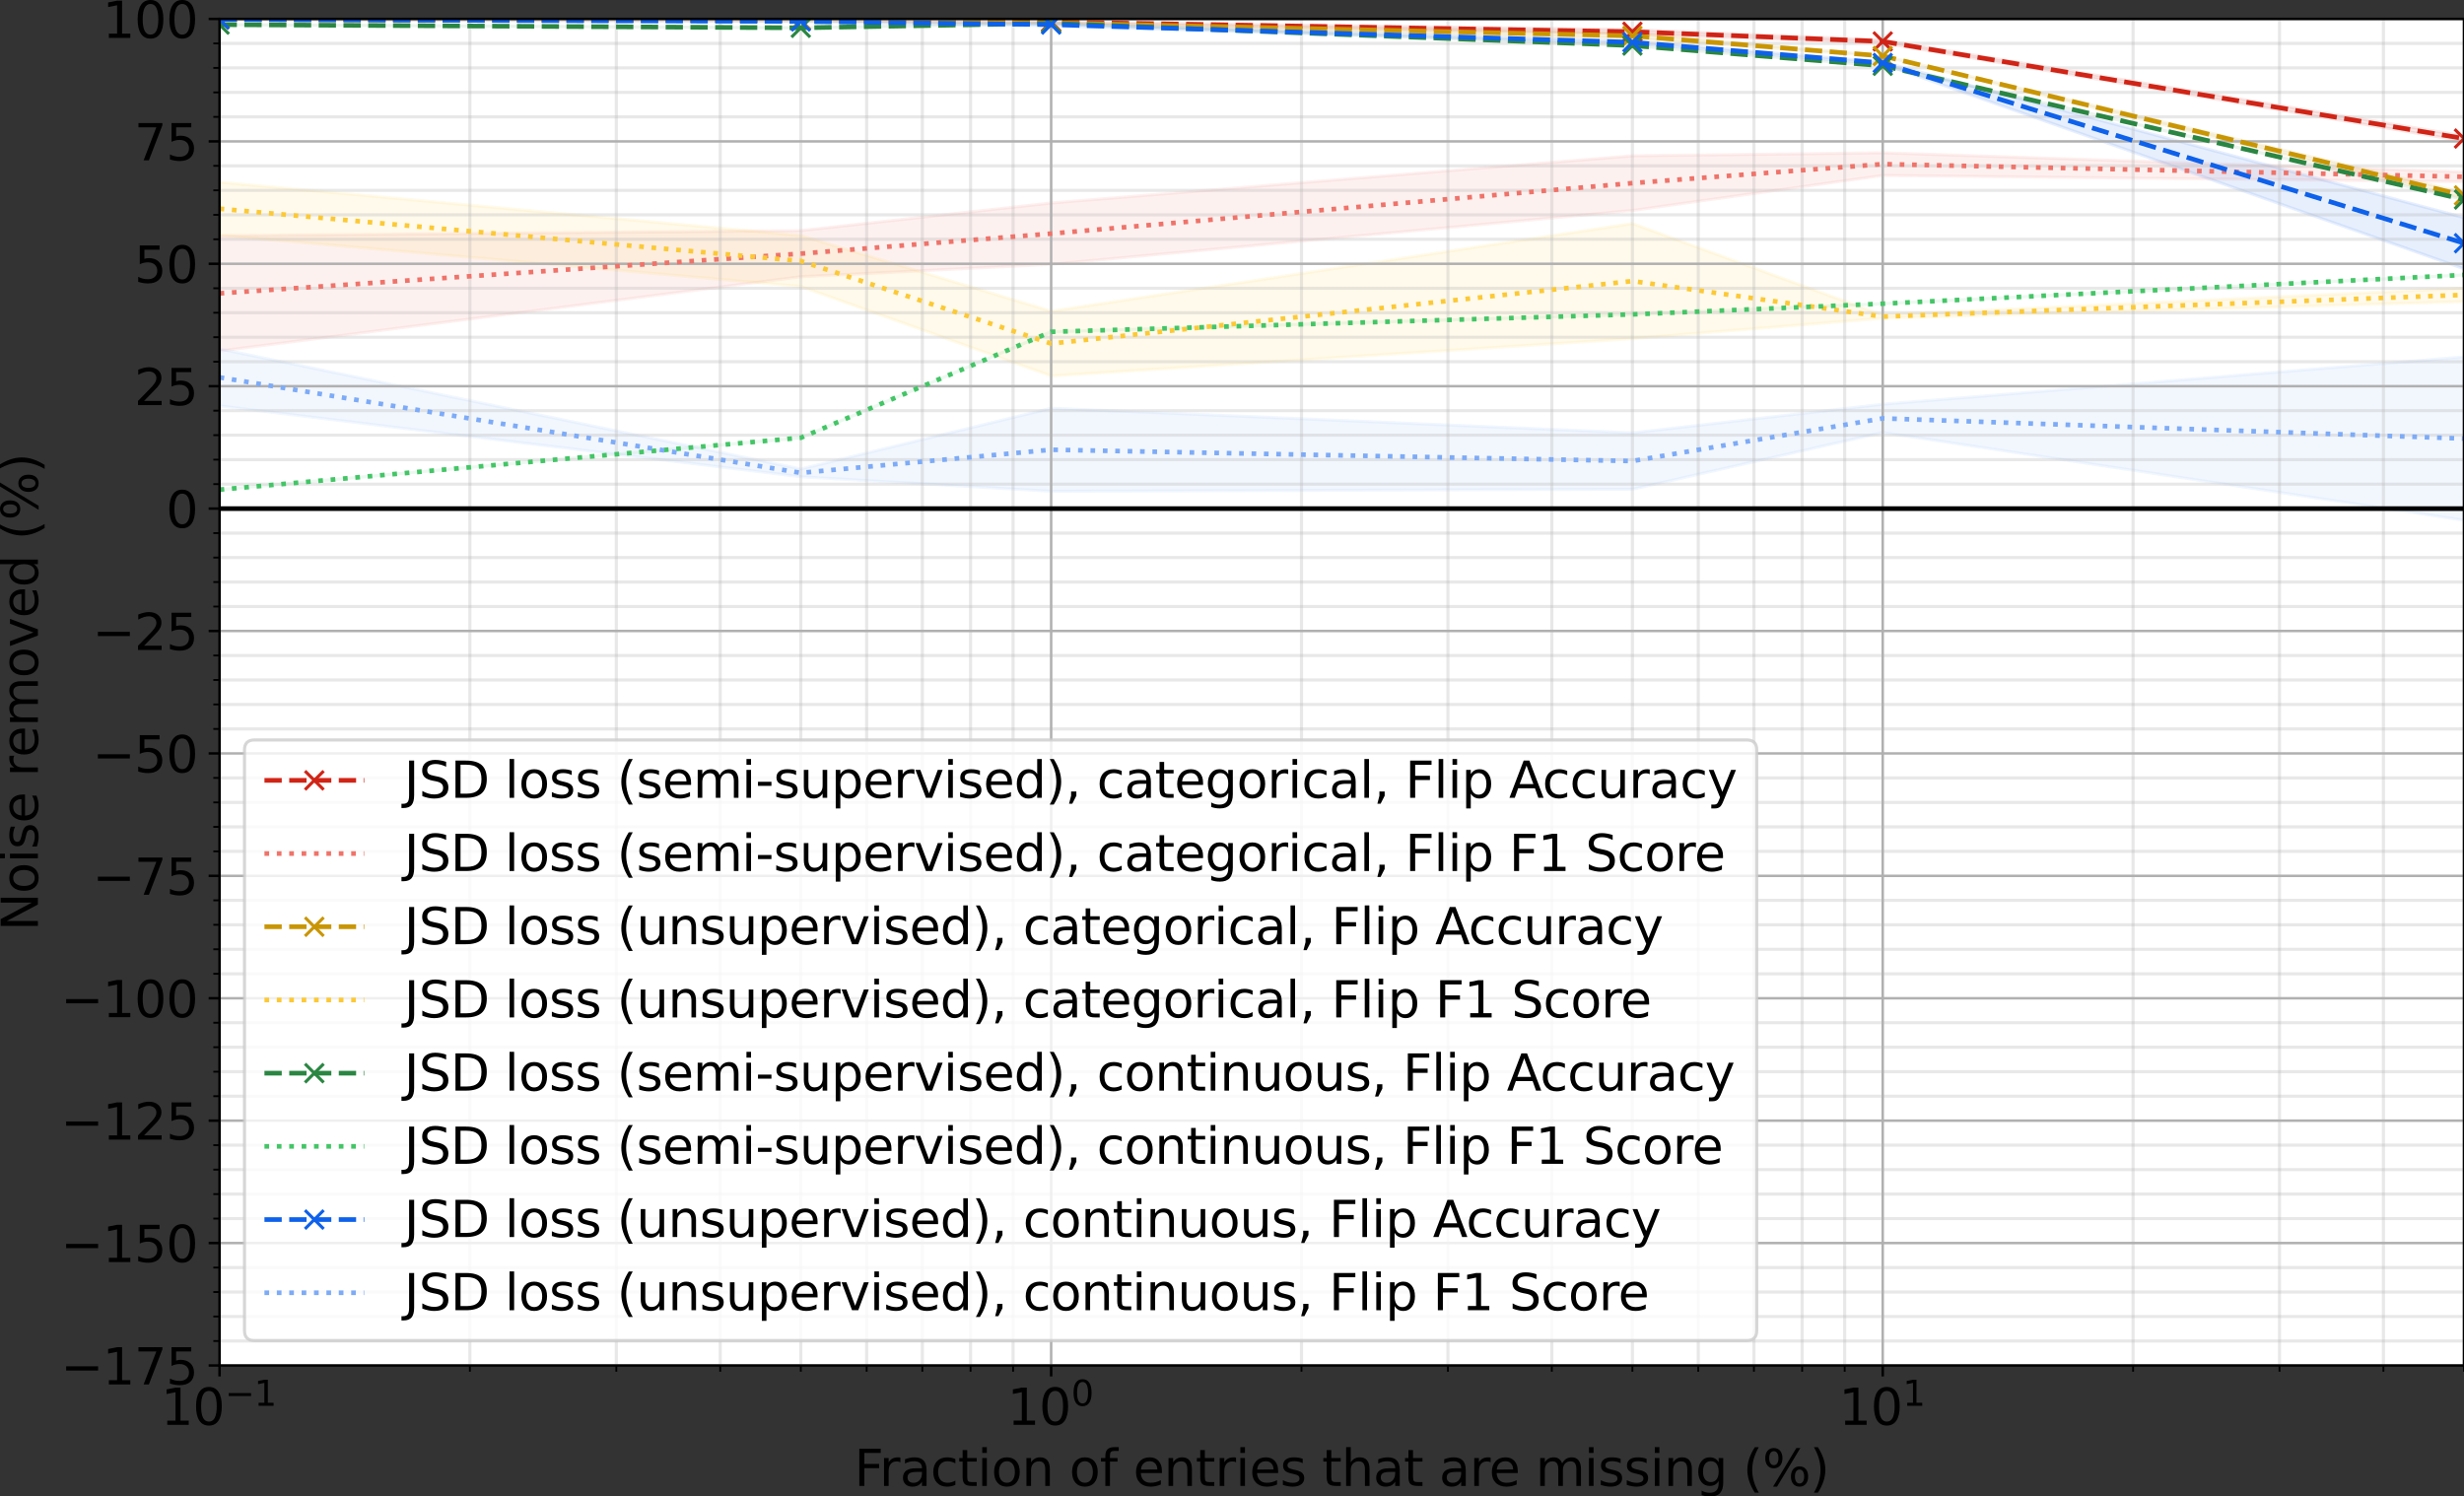 <?xml version="1.0" encoding="utf-8" standalone="no"?>
<!DOCTYPE svg PUBLIC "-//W3C//DTD SVG 1.1//EN"
  "http://www.w3.org/Graphics/SVG/1.1/DTD/svg11.dtd">
<svg height="480.049pt" version="1.1" viewBox="0 0 790.433 480.049" width="790.433pt" xmlns="http://www.w3.org/2000/svg" xmlns:xlink="http://www.w3.org/1999/xlink">
 <rect x="0" y="0" width="790.433" height="480.049" fill="#333333" stroke="none"/>
 <defs>
  <style type="text/css">*{stroke-linecap:butt;stroke-linejoin:round;}</style>
 </defs>
 <g id="figure_1">
  <g id="patch_1">
   <path d="M 0 480.049 
L 790.433 480.049 
L 790.433 0 
L 0 0 
z
" style="fill:none;"/>
  </g>
  <g id="axes_1">
   <g id="patch_2">
    <path d="M 70.433 438.079 
L 790.433 438.079 
L 790.433 6.079 
L 70.433 6.079 
z
" style="fill:#ffffff;"/>
   </g>
   <g id="PolyCollection_1">
    <defs>
     <path d="M 70.433 -473.873 
L 70.433 -473.843 
L 256.896 -473.417 
L 337.201 -472.92 
L 523.664 -469.207 
L 603.969 -466.297 
L 790.433 -434.773 
L 790.433 -436.423 
L 790.433 -436.423 
L 603.969 -467.208 
L 523.664 -470.537 
L 337.201 -473.11 
L 256.896 -473.494 
L 70.433 -473.873 
z
" id="mc852e56e1a" style="stroke:#d02416;stroke-opacity:0.1;"/>
    </defs>
    <g clip-path="url(#pa4cee1b657)">
     <use style="fill:#d02416;fill-opacity:0.1;stroke:#d02416;stroke-opacity:0.1;" x="0" xlink:href="#mc852e56e1a" y="480.049"/>
    </g>
   </g>
   <g id="PolyCollection_2">
    <defs>
     <path d="M 70.433 -404.415 
L 70.433 -367.445 
L 256.896 -391.276 
L 337.201 -395.263 
L 523.664 -412.526 
L 603.969 -423.765 
L 790.433 -421.764 
L 790.433 -424.896 
L 790.433 -424.896 
L 603.969 -431.032 
L 523.664 -430.065 
L 337.201 -414.93 
L 256.896 -406.08 
L 70.433 -404.415 
z
" id="m9db155d56e" style="stroke:#ef7369;stroke-opacity:0.1;"/>
    </defs>
    <g clip-path="url(#pa4cee1b657)">
     <use style="fill:#ef7369;fill-opacity:0.1;stroke:#ef7369;stroke-opacity:0.1;" x="0" xlink:href="#m9db155d56e" y="480.049"/>
    </g>
   </g>
   <g id="PolyCollection_3">
    <defs>
     <path d="M 70.433 -473.891 
L 70.433 -473.871 
L 256.896 -473.415 
L 337.201 -472.645 
L 523.664 -467.765 
L 603.969 -462.052 
L 790.433 -416.469 
L 790.433 -418.245 
L 790.433 -418.245 
L 603.969 -462.131 
L 523.664 -469.341 
L 337.201 -472.792 
L 256.896 -473.488 
L 70.433 -473.891 
z
" id="mb6d4ef4d99" style="stroke:#c99603;stroke-opacity:0.1;"/>
    </defs>
    <g clip-path="url(#pa4cee1b657)">
     <use style="fill:#c99603;fill-opacity:0.1;stroke:#c99603;stroke-opacity:0.1;" x="0" xlink:href="#mb6d4ef4d99" y="480.049"/>
    </g>
   </g>
   <g id="PolyCollection_4">
    <defs>
     <path d="M 70.433 -421.606 
L 70.433 -404.558 
L 256.896 -388.137 
L 337.201 -359.434 
L 523.664 -371.407 
L 603.969 -377.961 
L 790.433 -383.27 
L 790.433 -387.61 
L 790.433 -387.61 
L 603.969 -378.976 
L 523.664 -408.342 
L 337.201 -380.215 
L 256.896 -404.487 
L 70.433 -421.606 
z
" id="m99589ec2e6" style="stroke:#fcc936;stroke-opacity:0.1;"/>
    </defs>
    <g clip-path="url(#pa4cee1b657)">
     <use style="fill:#fcc936;fill-opacity:0.1;stroke:#fcc936;stroke-opacity:0.1;" x="0" xlink:href="#m99589ec2e6" y="480.049"/>
    </g>
   </g>
   <g id="PolyCollection_5">
    <defs>
     <path d="M 70.433 -472.148 
L 70.433 -472.148 
L 256.896 -471.121 
L 337.201 -472.561 
L 523.664 -465.429 
L 603.969 -458.936 
L 790.433 -416.03 
L 790.433 -416.03 
L 790.433 -416.03 
L 603.969 -458.936 
L 523.664 -465.429 
L 337.201 -472.561 
L 256.896 -471.121 
L 70.433 -472.148 
z
" id="m756b57c41a" style="stroke:#2a8642;stroke-opacity:0.1;"/>
    </defs>
    <g clip-path="url(#pa4cee1b657)">
     <use style="fill:#2a8642;fill-opacity:0.1;stroke:#2a8642;stroke-opacity:0.1;" x="0" xlink:href="#m756b57c41a" y="480.049"/>
    </g>
   </g>
   <g id="PolyCollection_6">
    <defs>
     <path d="M 70.433 -322.954 
L 70.433 -322.954 
L 256.896 -339.603 
L 337.201 -373.596 
L 523.664 -379.181 
L 603.969 -382.617 
L 790.433 -391.843 
L 790.433 -391.843 
L 790.433 -391.843 
L 603.969 -382.617 
L 523.664 -379.181 
L 337.201 -373.596 
L 256.896 -339.603 
L 70.433 -322.954 
z
" id="m6c7dbf80a2" style="stroke:#43c566;stroke-opacity:0.1;"/>
    </defs>
    <g clip-path="url(#pa4cee1b657)">
     <use style="fill:#43c566;fill-opacity:0.1;stroke:#43c566;stroke-opacity:0.1;" x="0" xlink:href="#m6c7dbf80a2" y="480.049"/>
    </g>
   </g>
   <g id="PolyCollection_7">
    <defs>
     <path d="M 70.433 -473.822 
L 70.433 -473.758 
L 256.896 -473.159 
L 337.201 -471.8 
L 523.664 -466.199 
L 603.969 -459.572 
L 790.433 -393.82 
L 790.433 -410.228 
L 790.433 -410.228 
L 603.969 -460.12 
L 523.664 -466.765 
L 337.201 -472.524 
L 256.896 -473.189 
L 70.433 -473.822 
z
" id="mf2e9de6d18" style="stroke:#0e61ea;stroke-opacity:0.1;"/>
    </defs>
    <g clip-path="url(#pa4cee1b657)">
     <use style="fill:#0e61ea;fill-opacity:0.1;stroke:#0e61ea;stroke-opacity:0.1;" x="0" xlink:href="#mf2e9de6d18" y="480.049"/>
    </g>
   </g>
   <g id="PolyCollection_8">
    <defs>
     <path d="M 70.433 -368.127 
L 70.433 -349.828 
L 256.896 -327.09 
L 337.201 -322.434 
L 523.664 -323.089 
L 603.969 -341.294 
L 790.433 -313.129 
L 790.433 -365.555 
L 790.433 -365.555 
L 603.969 -350.366 
L 523.664 -341.192 
L 337.201 -349.093 
L 256.896 -329.59 
L 70.433 -368.127 
z
" id="m02b73b2e67" style="stroke:#7dabf7;stroke-opacity:0.1;"/>
    </defs>
    <g clip-path="url(#pa4cee1b657)">
     <use style="fill:#7dabf7;fill-opacity:0.1;stroke:#7dabf7;stroke-opacity:0.1;" x="0" xlink:href="#m02b73b2e67" y="480.049"/>
    </g>
   </g>
   <g id="matplotlib.axis_1">
    <g id="xtick_1">
     <g id="line2d_1">
      <path clip-path="url(#pa4cee1b657)" d="M 70.433 438.079 
L 70.433 6.079 
" style="fill:none;stroke:#b0b0b0;stroke-linecap:square;stroke-width:0.8;"/>
     </g>
     <g id="line2d_2">
      <defs>
       <path d="M 0 0 
L 0 3.5 
" id="m1a4c5a79ef" style="stroke:#000000;stroke-width:0.8;"/>
      </defs>
      <g>
       <use style="stroke:#000000;stroke-width:0.8;" x="70.433" xlink:href="#m1a4c5a79ef" y="438.079"/>
      </g>
     </g>
     <g id="text_1">
      <!-- $\mathdefault{10^{-1}}$ -->
      <g transform="translate(51.633 457.236)scale(0.16 -0.16)">
       <defs>
        <path d="M 794 531 
L 1825 531 
L 1825 4091 
L 703 3866 
L 703 4441 
L 1819 4666 
L 2450 4666 
L 2450 531 
L 3481 531 
L 3481 0 
L 794 0 
L 794 531 
z
" id="DejaVuSans-31" transform="scale(0.016)"/>
        <path d="M 2034 4250 
Q 1547 4250 1301 3770 
Q 1056 3291 1056 2328 
Q 1056 1369 1301 889 
Q 1547 409 2034 409 
Q 2525 409 2770 889 
Q 3016 1369 3016 2328 
Q 3016 3291 2770 3770 
Q 2525 4250 2034 4250 
z
M 2034 4750 
Q 2819 4750 3233 4129 
Q 3647 3509 3647 2328 
Q 3647 1150 3233 529 
Q 2819 -91 2034 -91 
Q 1250 -91 836 529 
Q 422 1150 422 2328 
Q 422 3509 836 4129 
Q 1250 4750 2034 4750 
z
" id="DejaVuSans-30" transform="scale(0.016)"/>
        <path d="M 678 2272 
L 4684 2272 
L 4684 1741 
L 678 1741 
L 678 2272 
z
" id="DejaVuSans-2212" transform="scale(0.016)"/>
       </defs>
       <use transform="translate(0 0.684)" xlink:href="#DejaVuSans-31"/>
       <use transform="translate(63.623 0.684)" xlink:href="#DejaVuSans-30"/>
       <use transform="translate(128.203 38.966)scale(0.7)" xlink:href="#DejaVuSans-2212"/>
       <use transform="translate(186.855 38.966)scale(0.7)" xlink:href="#DejaVuSans-31"/>
      </g>
     </g>
    </g>
    <g id="xtick_2">
     <g id="line2d_3">
      <path clip-path="url(#pa4cee1b657)" d="M 337.201 438.079 
L 337.201 6.079 
" style="fill:none;stroke:#b0b0b0;stroke-linecap:square;stroke-width:0.8;"/>
     </g>
     <g id="line2d_4">
      <g>
       <use style="stroke:#000000;stroke-width:0.8;" x="337.201" xlink:href="#m1a4c5a79ef" y="438.079"/>
      </g>
     </g>
     <g id="text_2">
      <!-- $\mathdefault{10^{0}}$ -->
      <g transform="translate(323.121 457.236)scale(0.16 -0.16)">
       <use transform="translate(0 0.766)" xlink:href="#DejaVuSans-31"/>
       <use transform="translate(63.623 0.766)" xlink:href="#DejaVuSans-30"/>
       <use transform="translate(128.203 39.047)scale(0.7)" xlink:href="#DejaVuSans-30"/>
      </g>
     </g>
    </g>
    <g id="xtick_3">
     <g id="line2d_5">
      <path clip-path="url(#pa4cee1b657)" d="M 603.969 438.079 
L 603.969 6.079 
" style="fill:none;stroke:#b0b0b0;stroke-linecap:square;stroke-width:0.8;"/>
     </g>
     <g id="line2d_6">
      <g>
       <use style="stroke:#000000;stroke-width:0.8;" x="603.969" xlink:href="#m1a4c5a79ef" y="438.079"/>
      </g>
     </g>
     <g id="text_3">
      <!-- $\mathdefault{10^{1}}$ -->
      <g transform="translate(589.889 457.236)scale(0.16 -0.16)">
       <use transform="translate(0 0.684)" xlink:href="#DejaVuSans-31"/>
       <use transform="translate(63.623 0.684)" xlink:href="#DejaVuSans-30"/>
       <use transform="translate(128.203 38.966)scale(0.7)" xlink:href="#DejaVuSans-31"/>
      </g>
     </g>
    </g>
    <g id="xtick_4">
     <g id="line2d_7">
      <path clip-path="url(#pa4cee1b657)" d="M 150.738 438.079 
L 150.738 6.079 
" style="fill:none;stroke:#b0b0b0;stroke-linecap:square;stroke-opacity:0.3;"/>
     </g>
     <g id="line2d_8">
      <defs>
       <path d="M 0 0 
L 0 2 
" id="mcf65bc0944" style="stroke:#000000;stroke-width:0.6;"/>
      </defs>
      <g>
       <use style="stroke:#000000;stroke-width:0.6;" x="150.738" xlink:href="#mcf65bc0944" y="438.079"/>
      </g>
     </g>
    </g>
    <g id="xtick_5">
     <g id="line2d_9">
      <path clip-path="url(#pa4cee1b657)" d="M 197.713 438.079 
L 197.713 6.079 
" style="fill:none;stroke:#b0b0b0;stroke-linecap:square;stroke-opacity:0.3;"/>
     </g>
     <g id="line2d_10">
      <g>
       <use style="stroke:#000000;stroke-width:0.6;" x="197.713" xlink:href="#mcf65bc0944" y="438.079"/>
      </g>
     </g>
    </g>
    <g id="xtick_6">
     <g id="line2d_11">
      <path clip-path="url(#pa4cee1b657)" d="M 231.043 438.079 
L 231.043 6.079 
" style="fill:none;stroke:#b0b0b0;stroke-linecap:square;stroke-opacity:0.3;"/>
     </g>
     <g id="line2d_12">
      <g>
       <use style="stroke:#000000;stroke-width:0.6;" x="231.043" xlink:href="#mcf65bc0944" y="438.079"/>
      </g>
     </g>
    </g>
    <g id="xtick_7">
     <g id="line2d_13">
      <path clip-path="url(#pa4cee1b657)" d="M 256.896 438.079 
L 256.896 6.079 
" style="fill:none;stroke:#b0b0b0;stroke-linecap:square;stroke-opacity:0.3;"/>
     </g>
     <g id="line2d_14">
      <g>
       <use style="stroke:#000000;stroke-width:0.6;" x="256.896" xlink:href="#mcf65bc0944" y="438.079"/>
      </g>
     </g>
    </g>
    <g id="xtick_8">
     <g id="line2d_15">
      <path clip-path="url(#pa4cee1b657)" d="M 278.019 438.079 
L 278.019 6.079 
" style="fill:none;stroke:#b0b0b0;stroke-linecap:square;stroke-opacity:0.3;"/>
     </g>
     <g id="line2d_16">
      <g>
       <use style="stroke:#000000;stroke-width:0.6;" x="278.019" xlink:href="#mcf65bc0944" y="438.079"/>
      </g>
     </g>
    </g>
    <g id="xtick_9">
     <g id="line2d_17">
      <path clip-path="url(#pa4cee1b657)" d="M 295.878 438.079 
L 295.878 6.079 
" style="fill:none;stroke:#b0b0b0;stroke-linecap:square;stroke-opacity:0.3;"/>
     </g>
     <g id="line2d_18">
      <g>
       <use style="stroke:#000000;stroke-width:0.6;" x="295.878" xlink:href="#mcf65bc0944" y="438.079"/>
      </g>
     </g>
    </g>
    <g id="xtick_10">
     <g id="line2d_19">
      <path clip-path="url(#pa4cee1b657)" d="M 311.348 438.079 
L 311.348 6.079 
" style="fill:none;stroke:#b0b0b0;stroke-linecap:square;stroke-opacity:0.3;"/>
     </g>
     <g id="line2d_20">
      <g>
       <use style="stroke:#000000;stroke-width:0.6;" x="311.348" xlink:href="#mcf65bc0944" y="438.079"/>
      </g>
     </g>
    </g>
    <g id="xtick_11">
     <g id="line2d_21">
      <path clip-path="url(#pa4cee1b657)" d="M 324.994 438.079 
L 324.994 6.079 
" style="fill:none;stroke:#b0b0b0;stroke-linecap:square;stroke-opacity:0.3;"/>
     </g>
     <g id="line2d_22">
      <g>
       <use style="stroke:#000000;stroke-width:0.6;" x="324.994" xlink:href="#mcf65bc0944" y="438.079"/>
      </g>
     </g>
    </g>
    <g id="xtick_12">
     <g id="line2d_23">
      <path clip-path="url(#pa4cee1b657)" d="M 417.506 438.079 
L 417.506 6.079 
" style="fill:none;stroke:#b0b0b0;stroke-linecap:square;stroke-opacity:0.3;"/>
     </g>
     <g id="line2d_24">
      <g>
       <use style="stroke:#000000;stroke-width:0.6;" x="417.506" xlink:href="#mcf65bc0944" y="438.079"/>
      </g>
     </g>
    </g>
    <g id="xtick_13">
     <g id="line2d_25">
      <path clip-path="url(#pa4cee1b657)" d="M 464.482 438.079 
L 464.482 6.079 
" style="fill:none;stroke:#b0b0b0;stroke-linecap:square;stroke-opacity:0.3;"/>
     </g>
     <g id="line2d_26">
      <g>
       <use style="stroke:#000000;stroke-width:0.6;" x="464.482" xlink:href="#mcf65bc0944" y="438.079"/>
      </g>
     </g>
    </g>
    <g id="xtick_14">
     <g id="line2d_27">
      <path clip-path="url(#pa4cee1b657)" d="M 497.812 438.079 
L 497.812 6.079 
" style="fill:none;stroke:#b0b0b0;stroke-linecap:square;stroke-opacity:0.3;"/>
     </g>
     <g id="line2d_28">
      <g>
       <use style="stroke:#000000;stroke-width:0.6;" x="497.812" xlink:href="#mcf65bc0944" y="438.079"/>
      </g>
     </g>
    </g>
    <g id="xtick_15">
     <g id="line2d_29">
      <path clip-path="url(#pa4cee1b657)" d="M 523.664 438.079 
L 523.664 6.079 
" style="fill:none;stroke:#b0b0b0;stroke-linecap:square;stroke-opacity:0.3;"/>
     </g>
     <g id="line2d_30">
      <g>
       <use style="stroke:#000000;stroke-width:0.6;" x="523.664" xlink:href="#mcf65bc0944" y="438.079"/>
      </g>
     </g>
    </g>
    <g id="xtick_16">
     <g id="line2d_31">
      <path clip-path="url(#pa4cee1b657)" d="M 544.787 438.079 
L 544.787 6.079 
" style="fill:none;stroke:#b0b0b0;stroke-linecap:square;stroke-opacity:0.3;"/>
     </g>
     <g id="line2d_32">
      <g>
       <use style="stroke:#000000;stroke-width:0.6;" x="544.787" xlink:href="#mcf65bc0944" y="438.079"/>
      </g>
     </g>
    </g>
    <g id="xtick_17">
     <g id="line2d_33">
      <path clip-path="url(#pa4cee1b657)" d="M 562.646 438.079 
L 562.646 6.079 
" style="fill:none;stroke:#b0b0b0;stroke-linecap:square;stroke-opacity:0.3;"/>
     </g>
     <g id="line2d_34">
      <g>
       <use style="stroke:#000000;stroke-width:0.6;" x="562.646" xlink:href="#mcf65bc0944" y="438.079"/>
      </g>
     </g>
    </g>
    <g id="xtick_18">
     <g id="line2d_35">
      <path clip-path="url(#pa4cee1b657)" d="M 578.117 438.079 
L 578.117 6.079 
" style="fill:none;stroke:#b0b0b0;stroke-linecap:square;stroke-opacity:0.3;"/>
     </g>
     <g id="line2d_36">
      <g>
       <use style="stroke:#000000;stroke-width:0.6;" x="578.117" xlink:href="#mcf65bc0944" y="438.079"/>
      </g>
     </g>
    </g>
    <g id="xtick_19">
     <g id="line2d_37">
      <path clip-path="url(#pa4cee1b657)" d="M 591.763 438.079 
L 591.763 6.079 
" style="fill:none;stroke:#b0b0b0;stroke-linecap:square;stroke-opacity:0.3;"/>
     </g>
     <g id="line2d_38">
      <g>
       <use style="stroke:#000000;stroke-width:0.6;" x="591.763" xlink:href="#mcf65bc0944" y="438.079"/>
      </g>
     </g>
    </g>
    <g id="xtick_20">
     <g id="line2d_39">
      <path clip-path="url(#pa4cee1b657)" d="M 684.275 438.079 
L 684.275 6.079 
" style="fill:none;stroke:#b0b0b0;stroke-linecap:square;stroke-opacity:0.3;"/>
     </g>
     <g id="line2d_40">
      <g>
       <use style="stroke:#000000;stroke-width:0.6;" x="684.275" xlink:href="#mcf65bc0944" y="438.079"/>
      </g>
     </g>
    </g>
    <g id="xtick_21">
     <g id="line2d_41">
      <path clip-path="url(#pa4cee1b657)" d="M 731.25 438.079 
L 731.25 6.079 
" style="fill:none;stroke:#b0b0b0;stroke-linecap:square;stroke-opacity:0.3;"/>
     </g>
     <g id="line2d_42">
      <g>
       <use style="stroke:#000000;stroke-width:0.6;" x="731.25" xlink:href="#mcf65bc0944" y="438.079"/>
      </g>
     </g>
    </g>
    <g id="xtick_22">
     <g id="line2d_43">
      <path clip-path="url(#pa4cee1b657)" d="M 764.58 438.079 
L 764.58 6.079 
" style="fill:none;stroke:#b0b0b0;stroke-linecap:square;stroke-opacity:0.3;"/>
     </g>
     <g id="line2d_44">
      <g>
       <use style="stroke:#000000;stroke-width:0.6;" x="764.58" xlink:href="#mcf65bc0944" y="438.079"/>
      </g>
     </g>
    </g>
    <g id="xtick_23">
     <g id="line2d_45">
      <path clip-path="url(#pa4cee1b657)" d="M 790.433 438.079 
L 790.433 6.079 
" style="fill:none;stroke:#b0b0b0;stroke-linecap:square;stroke-opacity:0.3;"/>
     </g>
     <g id="line2d_46">
      <g>
       <use style="stroke:#000000;stroke-width:0.6;" x="790.433" xlink:href="#mcf65bc0944" y="438.079"/>
      </g>
     </g>
    </g>
    <g id="text_4">
     <!-- Fraction of entries that are missing (%) -->
     <g transform="translate(274.058 476.721)scale(0.16 -0.16)">
      <defs>
       <path d="M 628 4666 
L 3309 4666 
L 3309 4134 
L 1259 4134 
L 1259 2759 
L 3109 2759 
L 3109 2228 
L 1259 2228 
L 1259 0 
L 628 0 
L 628 4666 
z
" id="DejaVuSans-46" transform="scale(0.016)"/>
       <path d="M 2631 2963 
Q 2534 3019 2420 3045 
Q 2306 3072 2169 3072 
Q 1681 3072 1420 2755 
Q 1159 2438 1159 1844 
L 1159 0 
L 581 0 
L 581 3500 
L 1159 3500 
L 1159 2956 
Q 1341 3275 1631 3429 
Q 1922 3584 2338 3584 
Q 2397 3584 2469 3576 
Q 2541 3569 2628 3553 
L 2631 2963 
z
" id="DejaVuSans-72" transform="scale(0.016)"/>
       <path d="M 2194 1759 
Q 1497 1759 1228 1600 
Q 959 1441 959 1056 
Q 959 750 1161 570 
Q 1363 391 1709 391 
Q 2188 391 2477 730 
Q 2766 1069 2766 1631 
L 2766 1759 
L 2194 1759 
z
M 3341 1997 
L 3341 0 
L 2766 0 
L 2766 531 
Q 2569 213 2275 61 
Q 1981 -91 1556 -91 
Q 1019 -91 701 211 
Q 384 513 384 1019 
Q 384 1609 779 1909 
Q 1175 2209 1959 2209 
L 2766 2209 
L 2766 2266 
Q 2766 2663 2505 2880 
Q 2244 3097 1772 3097 
Q 1472 3097 1187 3025 
Q 903 2953 641 2809 
L 641 3341 
Q 956 3463 1253 3523 
Q 1550 3584 1831 3584 
Q 2591 3584 2966 3190 
Q 3341 2797 3341 1997 
z
" id="DejaVuSans-61" transform="scale(0.016)"/>
       <path d="M 3122 3366 
L 3122 2828 
Q 2878 2963 2633 3030 
Q 2388 3097 2138 3097 
Q 1578 3097 1268 2742 
Q 959 2388 959 1747 
Q 959 1106 1268 751 
Q 1578 397 2138 397 
Q 2388 397 2633 464 
Q 2878 531 3122 666 
L 3122 134 
Q 2881 22 2623 -34 
Q 2366 -91 2075 -91 
Q 1284 -91 818 406 
Q 353 903 353 1747 
Q 353 2603 823 3093 
Q 1294 3584 2113 3584 
Q 2378 3584 2631 3529 
Q 2884 3475 3122 3366 
z
" id="DejaVuSans-63" transform="scale(0.016)"/>
       <path d="M 1172 4494 
L 1172 3500 
L 2356 3500 
L 2356 3053 
L 1172 3053 
L 1172 1153 
Q 1172 725 1289 603 
Q 1406 481 1766 481 
L 2356 481 
L 2356 0 
L 1766 0 
Q 1100 0 847 248 
Q 594 497 594 1153 
L 594 3053 
L 172 3053 
L 172 3500 
L 594 3500 
L 594 4494 
L 1172 4494 
z
" id="DejaVuSans-74" transform="scale(0.016)"/>
       <path d="M 603 3500 
L 1178 3500 
L 1178 0 
L 603 0 
L 603 3500 
z
M 603 4863 
L 1178 4863 
L 1178 4134 
L 603 4134 
L 603 4863 
z
" id="DejaVuSans-69" transform="scale(0.016)"/>
       <path d="M 1959 3097 
Q 1497 3097 1228 2736 
Q 959 2375 959 1747 
Q 959 1119 1226 758 
Q 1494 397 1959 397 
Q 2419 397 2687 759 
Q 2956 1122 2956 1747 
Q 2956 2369 2687 2733 
Q 2419 3097 1959 3097 
z
M 1959 3584 
Q 2709 3584 3137 3096 
Q 3566 2609 3566 1747 
Q 3566 888 3137 398 
Q 2709 -91 1959 -91 
Q 1206 -91 779 398 
Q 353 888 353 1747 
Q 353 2609 779 3096 
Q 1206 3584 1959 3584 
z
" id="DejaVuSans-6f" transform="scale(0.016)"/>
       <path d="M 3513 2113 
L 3513 0 
L 2938 0 
L 2938 2094 
Q 2938 2591 2744 2837 
Q 2550 3084 2163 3084 
Q 1697 3084 1428 2787 
Q 1159 2491 1159 1978 
L 1159 0 
L 581 0 
L 581 3500 
L 1159 3500 
L 1159 2956 
Q 1366 3272 1645 3428 
Q 1925 3584 2291 3584 
Q 2894 3584 3203 3211 
Q 3513 2838 3513 2113 
z
" id="DejaVuSans-6e" transform="scale(0.016)"/>
       <path id="DejaVuSans-20" transform="scale(0.016)"/>
       <path d="M 2375 4863 
L 2375 4384 
L 1825 4384 
Q 1516 4384 1395 4259 
Q 1275 4134 1275 3809 
L 1275 3500 
L 2222 3500 
L 2222 3053 
L 1275 3053 
L 1275 0 
L 697 0 
L 697 3053 
L 147 3053 
L 147 3500 
L 697 3500 
L 697 3744 
Q 697 4328 969 4595 
Q 1241 4863 1831 4863 
L 2375 4863 
z
" id="DejaVuSans-66" transform="scale(0.016)"/>
       <path d="M 3597 1894 
L 3597 1613 
L 953 1613 
Q 991 1019 1311 708 
Q 1631 397 2203 397 
Q 2534 397 2845 478 
Q 3156 559 3463 722 
L 3463 178 
Q 3153 47 2828 -22 
Q 2503 -91 2169 -91 
Q 1331 -91 842 396 
Q 353 884 353 1716 
Q 353 2575 817 3079 
Q 1281 3584 2069 3584 
Q 2775 3584 3186 3129 
Q 3597 2675 3597 1894 
z
M 3022 2063 
Q 3016 2534 2758 2815 
Q 2500 3097 2075 3097 
Q 1594 3097 1305 2825 
Q 1016 2553 972 2059 
L 3022 2063 
z
" id="DejaVuSans-65" transform="scale(0.016)"/>
       <path d="M 2834 3397 
L 2834 2853 
Q 2591 2978 2328 3040 
Q 2066 3103 1784 3103 
Q 1356 3103 1142 2972 
Q 928 2841 928 2578 
Q 928 2378 1081 2264 
Q 1234 2150 1697 2047 
L 1894 2003 
Q 2506 1872 2764 1633 
Q 3022 1394 3022 966 
Q 3022 478 2636 193 
Q 2250 -91 1575 -91 
Q 1294 -91 989 -36 
Q 684 19 347 128 
L 347 722 
Q 666 556 975 473 
Q 1284 391 1588 391 
Q 1994 391 2212 530 
Q 2431 669 2431 922 
Q 2431 1156 2273 1281 
Q 2116 1406 1581 1522 
L 1381 1569 
Q 847 1681 609 1914 
Q 372 2147 372 2553 
Q 372 3047 722 3315 
Q 1072 3584 1716 3584 
Q 2034 3584 2315 3537 
Q 2597 3491 2834 3397 
z
" id="DejaVuSans-73" transform="scale(0.016)"/>
       <path d="M 3513 2113 
L 3513 0 
L 2938 0 
L 2938 2094 
Q 2938 2591 2744 2837 
Q 2550 3084 2163 3084 
Q 1697 3084 1428 2787 
Q 1159 2491 1159 1978 
L 1159 0 
L 581 0 
L 581 4863 
L 1159 4863 
L 1159 2956 
Q 1366 3272 1645 3428 
Q 1925 3584 2291 3584 
Q 2894 3584 3203 3211 
Q 3513 2838 3513 2113 
z
" id="DejaVuSans-68" transform="scale(0.016)"/>
       <path d="M 3328 2828 
Q 3544 3216 3844 3400 
Q 4144 3584 4550 3584 
Q 5097 3584 5394 3201 
Q 5691 2819 5691 2113 
L 5691 0 
L 5113 0 
L 5113 2094 
Q 5113 2597 4934 2840 
Q 4756 3084 4391 3084 
Q 3944 3084 3684 2787 
Q 3425 2491 3425 1978 
L 3425 0 
L 2847 0 
L 2847 2094 
Q 2847 2600 2669 2842 
Q 2491 3084 2119 3084 
Q 1678 3084 1418 2786 
Q 1159 2488 1159 1978 
L 1159 0 
L 581 0 
L 581 3500 
L 1159 3500 
L 1159 2956 
Q 1356 3278 1631 3431 
Q 1906 3584 2284 3584 
Q 2666 3584 2933 3390 
Q 3200 3197 3328 2828 
z
" id="DejaVuSans-6d" transform="scale(0.016)"/>
       <path d="M 2906 1791 
Q 2906 2416 2648 2759 
Q 2391 3103 1925 3103 
Q 1463 3103 1205 2759 
Q 947 2416 947 1791 
Q 947 1169 1205 825 
Q 1463 481 1925 481 
Q 2391 481 2648 825 
Q 2906 1169 2906 1791 
z
M 3481 434 
Q 3481 -459 3084 -895 
Q 2688 -1331 1869 -1331 
Q 1566 -1331 1297 -1286 
Q 1028 -1241 775 -1147 
L 775 -588 
Q 1028 -725 1275 -790 
Q 1522 -856 1778 -856 
Q 2344 -856 2625 -561 
Q 2906 -266 2906 331 
L 2906 616 
Q 2728 306 2450 153 
Q 2172 0 1784 0 
Q 1141 0 747 490 
Q 353 981 353 1791 
Q 353 2603 747 3093 
Q 1141 3584 1784 3584 
Q 2172 3584 2450 3431 
Q 2728 3278 2906 2969 
L 2906 3500 
L 3481 3500 
L 3481 434 
z
" id="DejaVuSans-67" transform="scale(0.016)"/>
       <path d="M 1984 4856 
Q 1566 4138 1362 3434 
Q 1159 2731 1159 2009 
Q 1159 1288 1364 580 
Q 1569 -128 1984 -844 
L 1484 -844 
Q 1016 -109 783 600 
Q 550 1309 550 2009 
Q 550 2706 781 3412 
Q 1013 4119 1484 4856 
L 1984 4856 
z
" id="DejaVuSans-28" transform="scale(0.016)"/>
       <path d="M 4653 2053 
Q 4381 2053 4226 1822 
Q 4072 1591 4072 1178 
Q 4072 772 4226 539 
Q 4381 306 4653 306 
Q 4919 306 5073 539 
Q 5228 772 5228 1178 
Q 5228 1588 5073 1820 
Q 4919 2053 4653 2053 
z
M 4653 2450 
Q 5147 2450 5437 2106 
Q 5728 1763 5728 1178 
Q 5728 594 5436 251 
Q 5144 -91 4653 -91 
Q 4153 -91 3862 251 
Q 3572 594 3572 1178 
Q 3572 1766 3864 2108 
Q 4156 2450 4653 2450 
z
M 1428 4353 
Q 1159 4353 1004 4120 
Q 850 3888 850 3481 
Q 850 3069 1003 2837 
Q 1156 2606 1428 2606 
Q 1700 2606 1854 2837 
Q 2009 3069 2009 3481 
Q 2009 3884 1853 4118 
Q 1697 4353 1428 4353 
z
M 4250 4750 
L 4750 4750 
L 1831 -91 
L 1331 -91 
L 4250 4750 
z
M 1428 4750 
Q 1922 4750 2215 4408 
Q 2509 4066 2509 3481 
Q 2509 2891 2217 2550 
Q 1925 2209 1428 2209 
Q 931 2209 642 2551 
Q 353 2894 353 3481 
Q 353 4063 643 4406 
Q 934 4750 1428 4750 
z
" id="DejaVuSans-25" transform="scale(0.016)"/>
       <path d="M 513 4856 
L 1013 4856 
Q 1481 4119 1714 3412 
Q 1947 2706 1947 2009 
Q 1947 1309 1714 600 
Q 1481 -109 1013 -844 
L 513 -844 
Q 928 -128 1133 580 
Q 1338 1288 1338 2009 
Q 1338 2731 1133 3434 
Q 928 4138 513 4856 
z
" id="DejaVuSans-29" transform="scale(0.016)"/>
      </defs>
      <use xlink:href="#DejaVuSans-46"/>
      <use x="50.27" xlink:href="#DejaVuSans-72"/>
      <use x="91.383" xlink:href="#DejaVuSans-61"/>
      <use x="152.662" xlink:href="#DejaVuSans-63"/>
      <use x="207.643" xlink:href="#DejaVuSans-74"/>
      <use x="246.852" xlink:href="#DejaVuSans-69"/>
      <use x="274.635" xlink:href="#DejaVuSans-6f"/>
      <use x="335.816" xlink:href="#DejaVuSans-6e"/>
      <use x="399.195" xlink:href="#DejaVuSans-20"/>
      <use x="430.982" xlink:href="#DejaVuSans-6f"/>
      <use x="492.164" xlink:href="#DejaVuSans-66"/>
      <use x="527.369" xlink:href="#DejaVuSans-20"/>
      <use x="559.156" xlink:href="#DejaVuSans-65"/>
      <use x="620.68" xlink:href="#DejaVuSans-6e"/>
      <use x="684.059" xlink:href="#DejaVuSans-74"/>
      <use x="723.268" xlink:href="#DejaVuSans-72"/>
      <use x="764.381" xlink:href="#DejaVuSans-69"/>
      <use x="792.164" xlink:href="#DejaVuSans-65"/>
      <use x="853.688" xlink:href="#DejaVuSans-73"/>
      <use x="905.787" xlink:href="#DejaVuSans-20"/>
      <use x="937.574" xlink:href="#DejaVuSans-74"/>
      <use x="976.783" xlink:href="#DejaVuSans-68"/>
      <use x="1040.162" xlink:href="#DejaVuSans-61"/>
      <use x="1101.441" xlink:href="#DejaVuSans-74"/>
      <use x="1140.65" xlink:href="#DejaVuSans-20"/>
      <use x="1172.438" xlink:href="#DejaVuSans-61"/>
      <use x="1233.717" xlink:href="#DejaVuSans-72"/>
      <use x="1272.58" xlink:href="#DejaVuSans-65"/>
      <use x="1334.104" xlink:href="#DejaVuSans-20"/>
      <use x="1365.891" xlink:href="#DejaVuSans-6d"/>
      <use x="1463.303" xlink:href="#DejaVuSans-69"/>
      <use x="1491.086" xlink:href="#DejaVuSans-73"/>
      <use x="1543.186" xlink:href="#DejaVuSans-73"/>
      <use x="1595.285" xlink:href="#DejaVuSans-69"/>
      <use x="1623.068" xlink:href="#DejaVuSans-6e"/>
      <use x="1686.447" xlink:href="#DejaVuSans-67"/>
      <use x="1749.924" xlink:href="#DejaVuSans-20"/>
      <use x="1781.711" xlink:href="#DejaVuSans-28"/>
      <use x="1820.725" xlink:href="#DejaVuSans-25"/>
      <use x="1915.744" xlink:href="#DejaVuSans-29"/>
     </g>
    </g>
   </g>
   <g id="matplotlib.axis_2">
    <g id="ytick_1">
     <g id="line2d_47">
      <path clip-path="url(#pa4cee1b657)" d="M 70.433 438.079 
L 790.433 438.079 
" style="fill:none;stroke:#b0b0b0;stroke-linecap:square;stroke-width:0.8;"/>
     </g>
     <g id="line2d_48">
      <defs>
       <path d="M 0 0 
L -3.5 0 
" id="mce5ff39587" style="stroke:#000000;stroke-width:0.8;"/>
      </defs>
      <g>
       <use style="stroke:#000000;stroke-width:0.8;" x="70.433" xlink:href="#mce5ff39587" y="438.079"/>
      </g>
     </g>
     <g id="text_5">
      <!-- −175 -->
      <g transform="translate(19.485 444.158)scale(0.16 -0.16)">
       <defs>
        <path d="M 525 4666 
L 3525 4666 
L 3525 4397 
L 1831 0 
L 1172 0 
L 2766 4134 
L 525 4134 
L 525 4666 
z
" id="DejaVuSans-37" transform="scale(0.016)"/>
        <path d="M 691 4666 
L 3169 4666 
L 3169 4134 
L 1269 4134 
L 1269 2991 
Q 1406 3038 1543 3061 
Q 1681 3084 1819 3084 
Q 2600 3084 3056 2656 
Q 3513 2228 3513 1497 
Q 3513 744 3044 326 
Q 2575 -91 1722 -91 
Q 1428 -91 1123 -41 
Q 819 9 494 109 
L 494 744 
Q 775 591 1075 516 
Q 1375 441 1709 441 
Q 2250 441 2565 725 
Q 2881 1009 2881 1497 
Q 2881 1984 2565 2268 
Q 2250 2553 1709 2553 
Q 1456 2553 1204 2497 
Q 953 2441 691 2322 
L 691 4666 
z
" id="DejaVuSans-35" transform="scale(0.016)"/>
       </defs>
       <use xlink:href="#DejaVuSans-2212"/>
       <use x="83.789" xlink:href="#DejaVuSans-31"/>
       <use x="147.412" xlink:href="#DejaVuSans-37"/>
       <use x="211.035" xlink:href="#DejaVuSans-35"/>
      </g>
     </g>
    </g>
    <g id="ytick_2">
     <g id="line2d_49">
      <path clip-path="url(#pa4cee1b657)" d="M 70.433 398.806 
L 790.433 398.806 
" style="fill:none;stroke:#b0b0b0;stroke-linecap:square;stroke-width:0.8;"/>
     </g>
     <g id="line2d_50">
      <g>
       <use style="stroke:#000000;stroke-width:0.8;" x="70.433" xlink:href="#mce5ff39587" y="398.806"/>
      </g>
     </g>
     <g id="text_6">
      <!-- −150 -->
      <g transform="translate(19.485 404.885)scale(0.16 -0.16)">
       <use xlink:href="#DejaVuSans-2212"/>
       <use x="83.789" xlink:href="#DejaVuSans-31"/>
       <use x="147.412" xlink:href="#DejaVuSans-35"/>
       <use x="211.035" xlink:href="#DejaVuSans-30"/>
      </g>
     </g>
    </g>
    <g id="ytick_3">
     <g id="line2d_51">
      <path clip-path="url(#pa4cee1b657)" d="M 70.433 359.533 
L 790.433 359.533 
" style="fill:none;stroke:#b0b0b0;stroke-linecap:square;stroke-width:0.8;"/>
     </g>
     <g id="line2d_52">
      <g>
       <use style="stroke:#000000;stroke-width:0.8;" x="70.433" xlink:href="#mce5ff39587" y="359.533"/>
      </g>
     </g>
     <g id="text_7">
      <!-- −125 -->
      <g transform="translate(19.485 365.612)scale(0.16 -0.16)">
       <defs>
        <path d="M 1228 531 
L 3431 531 
L 3431 0 
L 469 0 
L 469 531 
Q 828 903 1448 1529 
Q 2069 2156 2228 2338 
Q 2531 2678 2651 2914 
Q 2772 3150 2772 3378 
Q 2772 3750 2511 3984 
Q 2250 4219 1831 4219 
Q 1534 4219 1204 4116 
Q 875 4013 500 3803 
L 500 4441 
Q 881 4594 1212 4672 
Q 1544 4750 1819 4750 
Q 2544 4750 2975 4387 
Q 3406 4025 3406 3419 
Q 3406 3131 3298 2873 
Q 3191 2616 2906 2266 
Q 2828 2175 2409 1742 
Q 1991 1309 1228 531 
z
" id="DejaVuSans-32" transform="scale(0.016)"/>
       </defs>
       <use xlink:href="#DejaVuSans-2212"/>
       <use x="83.789" xlink:href="#DejaVuSans-31"/>
       <use x="147.412" xlink:href="#DejaVuSans-32"/>
       <use x="211.035" xlink:href="#DejaVuSans-35"/>
      </g>
     </g>
    </g>
    <g id="ytick_4">
     <g id="line2d_53">
      <path clip-path="url(#pa4cee1b657)" d="M 70.433 320.261 
L 790.433 320.261 
" style="fill:none;stroke:#b0b0b0;stroke-linecap:square;stroke-width:0.8;"/>
     </g>
     <g id="line2d_54">
      <g>
       <use style="stroke:#000000;stroke-width:0.8;" x="70.433" xlink:href="#mce5ff39587" y="320.261"/>
      </g>
     </g>
     <g id="text_8">
      <!-- −100 -->
      <g transform="translate(19.485 326.339)scale(0.16 -0.16)">
       <use xlink:href="#DejaVuSans-2212"/>
       <use x="83.789" xlink:href="#DejaVuSans-31"/>
       <use x="147.412" xlink:href="#DejaVuSans-30"/>
       <use x="211.035" xlink:href="#DejaVuSans-30"/>
      </g>
     </g>
    </g>
    <g id="ytick_5">
     <g id="line2d_55">
      <path clip-path="url(#pa4cee1b657)" d="M 70.433 280.988 
L 790.433 280.988 
" style="fill:none;stroke:#b0b0b0;stroke-linecap:square;stroke-width:0.8;"/>
     </g>
     <g id="line2d_56">
      <g>
       <use style="stroke:#000000;stroke-width:0.8;" x="70.433" xlink:href="#mce5ff39587" y="280.988"/>
      </g>
     </g>
     <g id="text_9">
      <!-- −75 -->
      <g transform="translate(29.665 287.067)scale(0.16 -0.16)">
       <use xlink:href="#DejaVuSans-2212"/>
       <use x="83.789" xlink:href="#DejaVuSans-37"/>
       <use x="147.412" xlink:href="#DejaVuSans-35"/>
      </g>
     </g>
    </g>
    <g id="ytick_6">
     <g id="line2d_57">
      <path clip-path="url(#pa4cee1b657)" d="M 70.433 241.715 
L 790.433 241.715 
" style="fill:none;stroke:#b0b0b0;stroke-linecap:square;stroke-width:0.8;"/>
     </g>
     <g id="line2d_58">
      <g>
       <use style="stroke:#000000;stroke-width:0.8;" x="70.433" xlink:href="#mce5ff39587" y="241.715"/>
      </g>
     </g>
     <g id="text_10">
      <!-- −50 -->
      <g transform="translate(29.665 247.794)scale(0.16 -0.16)">
       <use xlink:href="#DejaVuSans-2212"/>
       <use x="83.789" xlink:href="#DejaVuSans-35"/>
       <use x="147.412" xlink:href="#DejaVuSans-30"/>
      </g>
     </g>
    </g>
    <g id="ytick_7">
     <g id="line2d_59">
      <path clip-path="url(#pa4cee1b657)" d="M 70.433 202.442 
L 790.433 202.442 
" style="fill:none;stroke:#b0b0b0;stroke-linecap:square;stroke-width:0.8;"/>
     </g>
     <g id="line2d_60">
      <g>
       <use style="stroke:#000000;stroke-width:0.8;" x="70.433" xlink:href="#mce5ff39587" y="202.442"/>
      </g>
     </g>
     <g id="text_11">
      <!-- −25 -->
      <g transform="translate(29.665 208.521)scale(0.16 -0.16)">
       <use xlink:href="#DejaVuSans-2212"/>
       <use x="83.789" xlink:href="#DejaVuSans-32"/>
       <use x="147.412" xlink:href="#DejaVuSans-35"/>
      </g>
     </g>
    </g>
    <g id="ytick_8">
     <g id="line2d_61">
      <path clip-path="url(#pa4cee1b657)" d="M 70.433 163.17 
L 790.433 163.17 
" style="fill:none;stroke:#b0b0b0;stroke-linecap:square;stroke-width:0.8;"/>
     </g>
     <g id="line2d_62">
      <g>
       <use style="stroke:#000000;stroke-width:0.8;" x="70.433" xlink:href="#mce5ff39587" y="163.17"/>
      </g>
     </g>
     <g id="text_12">
      <!-- 0 -->
      <g transform="translate(53.252 169.248)scale(0.16 -0.16)">
       <use xlink:href="#DejaVuSans-30"/>
      </g>
     </g>
    </g>
    <g id="ytick_9">
     <g id="line2d_63">
      <path clip-path="url(#pa4cee1b657)" d="M 70.433 123.897 
L 790.433 123.897 
" style="fill:none;stroke:#b0b0b0;stroke-linecap:square;stroke-width:0.8;"/>
     </g>
     <g id="line2d_64">
      <g>
       <use style="stroke:#000000;stroke-width:0.8;" x="70.433" xlink:href="#mce5ff39587" y="123.897"/>
      </g>
     </g>
     <g id="text_13">
      <!-- 25 -->
      <g transform="translate(43.072 129.976)scale(0.16 -0.16)">
       <use xlink:href="#DejaVuSans-32"/>
       <use x="63.623" xlink:href="#DejaVuSans-35"/>
      </g>
     </g>
    </g>
    <g id="ytick_10">
     <g id="line2d_65">
      <path clip-path="url(#pa4cee1b657)" d="M 70.433 84.624 
L 790.433 84.624 
" style="fill:none;stroke:#b0b0b0;stroke-linecap:square;stroke-width:0.8;"/>
     </g>
     <g id="line2d_66">
      <g>
       <use style="stroke:#000000;stroke-width:0.8;" x="70.433" xlink:href="#mce5ff39587" y="84.624"/>
      </g>
     </g>
     <g id="text_14">
      <!-- 50 -->
      <g transform="translate(43.072 90.703)scale(0.16 -0.16)">
       <use xlink:href="#DejaVuSans-35"/>
       <use x="63.623" xlink:href="#DejaVuSans-30"/>
      </g>
     </g>
    </g>
    <g id="ytick_11">
     <g id="line2d_67">
      <path clip-path="url(#pa4cee1b657)" d="M 70.433 45.351 
L 790.433 45.351 
" style="fill:none;stroke:#b0b0b0;stroke-linecap:square;stroke-width:0.8;"/>
     </g>
     <g id="line2d_68">
      <g>
       <use style="stroke:#000000;stroke-width:0.8;" x="70.433" xlink:href="#mce5ff39587" y="45.351"/>
      </g>
     </g>
     <g id="text_15">
      <!-- 75 -->
      <g transform="translate(43.072 51.43)scale(0.16 -0.16)">
       <use xlink:href="#DejaVuSans-37"/>
       <use x="63.623" xlink:href="#DejaVuSans-35"/>
      </g>
     </g>
    </g>
    <g id="ytick_12">
     <g id="line2d_69">
      <path clip-path="url(#pa4cee1b657)" d="M 70.433 6.079 
L 790.433 6.079 
" style="fill:none;stroke:#b0b0b0;stroke-linecap:square;stroke-width:0.8;"/>
     </g>
     <g id="line2d_70">
      <g>
       <use style="stroke:#000000;stroke-width:0.8;" x="70.433" xlink:href="#mce5ff39587" y="6.079"/>
      </g>
     </g>
     <g id="text_16">
      <!-- 100 -->
      <g transform="translate(32.892 12.158)scale(0.16 -0.16)">
       <use xlink:href="#DejaVuSans-31"/>
       <use x="63.623" xlink:href="#DejaVuSans-30"/>
       <use x="127.246" xlink:href="#DejaVuSans-30"/>
      </g>
     </g>
    </g>
    <g id="ytick_13">
     <g id="line2d_71">
      <path clip-path="url(#pa4cee1b657)" d="M 70.433 430.224 
L 790.433 430.224 
" style="fill:none;stroke:#b0b0b0;stroke-linecap:square;stroke-opacity:0.3;"/>
     </g>
     <g id="line2d_72">
      <defs>
       <path d="M 0 0 
L -2 0 
" id="m3dc362395e" style="stroke:#000000;stroke-width:0.6;"/>
      </defs>
      <g>
       <use style="stroke:#000000;stroke-width:0.6;" x="70.433" xlink:href="#m3dc362395e" y="430.224"/>
      </g>
     </g>
    </g>
    <g id="ytick_14">
     <g id="line2d_73">
      <path clip-path="url(#pa4cee1b657)" d="M 70.433 422.37 
L 790.433 422.37 
" style="fill:none;stroke:#b0b0b0;stroke-linecap:square;stroke-opacity:0.3;"/>
     </g>
     <g id="line2d_74">
      <g>
       <use style="stroke:#000000;stroke-width:0.6;" x="70.433" xlink:href="#m3dc362395e" y="422.37"/>
      </g>
     </g>
    </g>
    <g id="ytick_15">
     <g id="line2d_75">
      <path clip-path="url(#pa4cee1b657)" d="M 70.433 414.515 
L 790.433 414.515 
" style="fill:none;stroke:#b0b0b0;stroke-linecap:square;stroke-opacity:0.3;"/>
     </g>
     <g id="line2d_76">
      <g>
       <use style="stroke:#000000;stroke-width:0.6;" x="70.433" xlink:href="#m3dc362395e" y="414.515"/>
      </g>
     </g>
    </g>
    <g id="ytick_16">
     <g id="line2d_77">
      <path clip-path="url(#pa4cee1b657)" d="M 70.433 406.661 
L 790.433 406.661 
" style="fill:none;stroke:#b0b0b0;stroke-linecap:square;stroke-opacity:0.3;"/>
     </g>
     <g id="line2d_78">
      <g>
       <use style="stroke:#000000;stroke-width:0.6;" x="70.433" xlink:href="#m3dc362395e" y="406.661"/>
      </g>
     </g>
    </g>
    <g id="ytick_17">
     <g id="line2d_79">
      <path clip-path="url(#pa4cee1b657)" d="M 70.433 390.951 
L 790.433 390.951 
" style="fill:none;stroke:#b0b0b0;stroke-linecap:square;stroke-opacity:0.3;"/>
     </g>
     <g id="line2d_80">
      <g>
       <use style="stroke:#000000;stroke-width:0.6;" x="70.433" xlink:href="#m3dc362395e" y="390.951"/>
      </g>
     </g>
    </g>
    <g id="ytick_18">
     <g id="line2d_81">
      <path clip-path="url(#pa4cee1b657)" d="M 70.433 383.097 
L 790.433 383.097 
" style="fill:none;stroke:#b0b0b0;stroke-linecap:square;stroke-opacity:0.3;"/>
     </g>
     <g id="line2d_82">
      <g>
       <use style="stroke:#000000;stroke-width:0.6;" x="70.433" xlink:href="#m3dc362395e" y="383.097"/>
      </g>
     </g>
    </g>
    <g id="ytick_19">
     <g id="line2d_83">
      <path clip-path="url(#pa4cee1b657)" d="M 70.433 375.242 
L 790.433 375.242 
" style="fill:none;stroke:#b0b0b0;stroke-linecap:square;stroke-opacity:0.3;"/>
     </g>
     <g id="line2d_84">
      <g>
       <use style="stroke:#000000;stroke-width:0.6;" x="70.433" xlink:href="#m3dc362395e" y="375.242"/>
      </g>
     </g>
    </g>
    <g id="ytick_20">
     <g id="line2d_85">
      <path clip-path="url(#pa4cee1b657)" d="M 70.433 367.388 
L 790.433 367.388 
" style="fill:none;stroke:#b0b0b0;stroke-linecap:square;stroke-opacity:0.3;"/>
     </g>
     <g id="line2d_86">
      <g>
       <use style="stroke:#000000;stroke-width:0.6;" x="70.433" xlink:href="#m3dc362395e" y="367.388"/>
      </g>
     </g>
    </g>
    <g id="ytick_21">
     <g id="line2d_87">
      <path clip-path="url(#pa4cee1b657)" d="M 70.433 351.679 
L 790.433 351.679 
" style="fill:none;stroke:#b0b0b0;stroke-linecap:square;stroke-opacity:0.3;"/>
     </g>
     <g id="line2d_88">
      <g>
       <use style="stroke:#000000;stroke-width:0.6;" x="70.433" xlink:href="#m3dc362395e" y="351.679"/>
      </g>
     </g>
    </g>
    <g id="ytick_22">
     <g id="line2d_89">
      <path clip-path="url(#pa4cee1b657)" d="M 70.433 343.824 
L 790.433 343.824 
" style="fill:none;stroke:#b0b0b0;stroke-linecap:square;stroke-opacity:0.3;"/>
     </g>
     <g id="line2d_90">
      <g>
       <use style="stroke:#000000;stroke-width:0.6;" x="70.433" xlink:href="#m3dc362395e" y="343.824"/>
      </g>
     </g>
    </g>
    <g id="ytick_23">
     <g id="line2d_91">
      <path clip-path="url(#pa4cee1b657)" d="M 70.433 335.97 
L 790.433 335.97 
" style="fill:none;stroke:#b0b0b0;stroke-linecap:square;stroke-opacity:0.3;"/>
     </g>
     <g id="line2d_92">
      <g>
       <use style="stroke:#000000;stroke-width:0.6;" x="70.433" xlink:href="#m3dc362395e" y="335.97"/>
      </g>
     </g>
    </g>
    <g id="ytick_24">
     <g id="line2d_93">
      <path clip-path="url(#pa4cee1b657)" d="M 70.433 328.115 
L 790.433 328.115 
" style="fill:none;stroke:#b0b0b0;stroke-linecap:square;stroke-opacity:0.3;"/>
     </g>
     <g id="line2d_94">
      <g>
       <use style="stroke:#000000;stroke-width:0.6;" x="70.433" xlink:href="#m3dc362395e" y="328.115"/>
      </g>
     </g>
    </g>
    <g id="ytick_25">
     <g id="line2d_95">
      <path clip-path="url(#pa4cee1b657)" d="M 70.433 312.406 
L 790.433 312.406 
" style="fill:none;stroke:#b0b0b0;stroke-linecap:square;stroke-opacity:0.3;"/>
     </g>
     <g id="line2d_96">
      <g>
       <use style="stroke:#000000;stroke-width:0.6;" x="70.433" xlink:href="#m3dc362395e" y="312.406"/>
      </g>
     </g>
    </g>
    <g id="ytick_26">
     <g id="line2d_97">
      <path clip-path="url(#pa4cee1b657)" d="M 70.433 304.551 
L 790.433 304.551 
" style="fill:none;stroke:#b0b0b0;stroke-linecap:square;stroke-opacity:0.3;"/>
     </g>
     <g id="line2d_98">
      <g>
       <use style="stroke:#000000;stroke-width:0.6;" x="70.433" xlink:href="#m3dc362395e" y="304.551"/>
      </g>
     </g>
    </g>
    <g id="ytick_27">
     <g id="line2d_99">
      <path clip-path="url(#pa4cee1b657)" d="M 70.433 296.697 
L 790.433 296.697 
" style="fill:none;stroke:#b0b0b0;stroke-linecap:square;stroke-opacity:0.3;"/>
     </g>
     <g id="line2d_100">
      <g>
       <use style="stroke:#000000;stroke-width:0.6;" x="70.433" xlink:href="#m3dc362395e" y="296.697"/>
      </g>
     </g>
    </g>
    <g id="ytick_28">
     <g id="line2d_101">
      <path clip-path="url(#pa4cee1b657)" d="M 70.433 288.842 
L 790.433 288.842 
" style="fill:none;stroke:#b0b0b0;stroke-linecap:square;stroke-opacity:0.3;"/>
     </g>
     <g id="line2d_102">
      <g>
       <use style="stroke:#000000;stroke-width:0.6;" x="70.433" xlink:href="#m3dc362395e" y="288.842"/>
      </g>
     </g>
    </g>
    <g id="ytick_29">
     <g id="line2d_103">
      <path clip-path="url(#pa4cee1b657)" d="M 70.433 273.133 
L 790.433 273.133 
" style="fill:none;stroke:#b0b0b0;stroke-linecap:square;stroke-opacity:0.3;"/>
     </g>
     <g id="line2d_104">
      <g>
       <use style="stroke:#000000;stroke-width:0.6;" x="70.433" xlink:href="#m3dc362395e" y="273.133"/>
      </g>
     </g>
    </g>
    <g id="ytick_30">
     <g id="line2d_105">
      <path clip-path="url(#pa4cee1b657)" d="M 70.433 265.279 
L 790.433 265.279 
" style="fill:none;stroke:#b0b0b0;stroke-linecap:square;stroke-opacity:0.3;"/>
     </g>
     <g id="line2d_106">
      <g>
       <use style="stroke:#000000;stroke-width:0.6;" x="70.433" xlink:href="#m3dc362395e" y="265.279"/>
      </g>
     </g>
    </g>
    <g id="ytick_31">
     <g id="line2d_107">
      <path clip-path="url(#pa4cee1b657)" d="M 70.433 257.424 
L 790.433 257.424 
" style="fill:none;stroke:#b0b0b0;stroke-linecap:square;stroke-opacity:0.3;"/>
     </g>
     <g id="line2d_108">
      <g>
       <use style="stroke:#000000;stroke-width:0.6;" x="70.433" xlink:href="#m3dc362395e" y="257.424"/>
      </g>
     </g>
    </g>
    <g id="ytick_32">
     <g id="line2d_109">
      <path clip-path="url(#pa4cee1b657)" d="M 70.433 249.57 
L 790.433 249.57 
" style="fill:none;stroke:#b0b0b0;stroke-linecap:square;stroke-opacity:0.3;"/>
     </g>
     <g id="line2d_110">
      <g>
       <use style="stroke:#000000;stroke-width:0.6;" x="70.433" xlink:href="#m3dc362395e" y="249.57"/>
      </g>
     </g>
    </g>
    <g id="ytick_33">
     <g id="line2d_111">
      <path clip-path="url(#pa4cee1b657)" d="M 70.433 233.861 
L 790.433 233.861 
" style="fill:none;stroke:#b0b0b0;stroke-linecap:square;stroke-opacity:0.3;"/>
     </g>
     <g id="line2d_112">
      <g>
       <use style="stroke:#000000;stroke-width:0.6;" x="70.433" xlink:href="#m3dc362395e" y="233.861"/>
      </g>
     </g>
    </g>
    <g id="ytick_34">
     <g id="line2d_113">
      <path clip-path="url(#pa4cee1b657)" d="M 70.433 226.006 
L 790.433 226.006 
" style="fill:none;stroke:#b0b0b0;stroke-linecap:square;stroke-opacity:0.3;"/>
     </g>
     <g id="line2d_114">
      <g>
       <use style="stroke:#000000;stroke-width:0.6;" x="70.433" xlink:href="#m3dc362395e" y="226.006"/>
      </g>
     </g>
    </g>
    <g id="ytick_35">
     <g id="line2d_115">
      <path clip-path="url(#pa4cee1b657)" d="M 70.433 218.151 
L 790.433 218.151 
" style="fill:none;stroke:#b0b0b0;stroke-linecap:square;stroke-opacity:0.3;"/>
     </g>
     <g id="line2d_116">
      <g>
       <use style="stroke:#000000;stroke-width:0.6;" x="70.433" xlink:href="#m3dc362395e" y="218.151"/>
      </g>
     </g>
    </g>
    <g id="ytick_36">
     <g id="line2d_117">
      <path clip-path="url(#pa4cee1b657)" d="M 70.433 210.297 
L 790.433 210.297 
" style="fill:none;stroke:#b0b0b0;stroke-linecap:square;stroke-opacity:0.3;"/>
     </g>
     <g id="line2d_118">
      <g>
       <use style="stroke:#000000;stroke-width:0.6;" x="70.433" xlink:href="#m3dc362395e" y="210.297"/>
      </g>
     </g>
    </g>
    <g id="ytick_37">
     <g id="line2d_119">
      <path clip-path="url(#pa4cee1b657)" d="M 70.433 194.588 
L 790.433 194.588 
" style="fill:none;stroke:#b0b0b0;stroke-linecap:square;stroke-opacity:0.3;"/>
     </g>
     <g id="line2d_120">
      <g>
       <use style="stroke:#000000;stroke-width:0.6;" x="70.433" xlink:href="#m3dc362395e" y="194.588"/>
      </g>
     </g>
    </g>
    <g id="ytick_38">
     <g id="line2d_121">
      <path clip-path="url(#pa4cee1b657)" d="M 70.433 186.733 
L 790.433 186.733 
" style="fill:none;stroke:#b0b0b0;stroke-linecap:square;stroke-opacity:0.3;"/>
     </g>
     <g id="line2d_122">
      <g>
       <use style="stroke:#000000;stroke-width:0.6;" x="70.433" xlink:href="#m3dc362395e" y="186.733"/>
      </g>
     </g>
    </g>
    <g id="ytick_39">
     <g id="line2d_123">
      <path clip-path="url(#pa4cee1b657)" d="M 70.433 178.879 
L 790.433 178.879 
" style="fill:none;stroke:#b0b0b0;stroke-linecap:square;stroke-opacity:0.3;"/>
     </g>
     <g id="line2d_124">
      <g>
       <use style="stroke:#000000;stroke-width:0.6;" x="70.433" xlink:href="#m3dc362395e" y="178.879"/>
      </g>
     </g>
    </g>
    <g id="ytick_40">
     <g id="line2d_125">
      <path clip-path="url(#pa4cee1b657)" d="M 70.433 171.024 
L 790.433 171.024 
" style="fill:none;stroke:#b0b0b0;stroke-linecap:square;stroke-opacity:0.3;"/>
     </g>
     <g id="line2d_126">
      <g>
       <use style="stroke:#000000;stroke-width:0.6;" x="70.433" xlink:href="#m3dc362395e" y="171.024"/>
      </g>
     </g>
    </g>
    <g id="ytick_41">
     <g id="line2d_127">
      <path clip-path="url(#pa4cee1b657)" d="M 70.433 155.315 
L 790.433 155.315 
" style="fill:none;stroke:#b0b0b0;stroke-linecap:square;stroke-opacity:0.3;"/>
     </g>
     <g id="line2d_128">
      <g>
       <use style="stroke:#000000;stroke-width:0.6;" x="70.433" xlink:href="#m3dc362395e" y="155.315"/>
      </g>
     </g>
    </g>
    <g id="ytick_42">
     <g id="line2d_129">
      <path clip-path="url(#pa4cee1b657)" d="M 70.433 147.461 
L 790.433 147.461 
" style="fill:none;stroke:#b0b0b0;stroke-linecap:square;stroke-opacity:0.3;"/>
     </g>
     <g id="line2d_130">
      <g>
       <use style="stroke:#000000;stroke-width:0.6;" x="70.433" xlink:href="#m3dc362395e" y="147.461"/>
      </g>
     </g>
    </g>
    <g id="ytick_43">
     <g id="line2d_131">
      <path clip-path="url(#pa4cee1b657)" d="M 70.433 139.606 
L 790.433 139.606 
" style="fill:none;stroke:#b0b0b0;stroke-linecap:square;stroke-opacity:0.3;"/>
     </g>
     <g id="line2d_132">
      <g>
       <use style="stroke:#000000;stroke-width:0.6;" x="70.433" xlink:href="#m3dc362395e" y="139.606"/>
      </g>
     </g>
    </g>
    <g id="ytick_44">
     <g id="line2d_133">
      <path clip-path="url(#pa4cee1b657)" d="M 70.433 131.751 
L 790.433 131.751 
" style="fill:none;stroke:#b0b0b0;stroke-linecap:square;stroke-opacity:0.3;"/>
     </g>
     <g id="line2d_134">
      <g>
       <use style="stroke:#000000;stroke-width:0.6;" x="70.433" xlink:href="#m3dc362395e" y="131.751"/>
      </g>
     </g>
    </g>
    <g id="ytick_45">
     <g id="line2d_135">
      <path clip-path="url(#pa4cee1b657)" d="M 70.433 116.042 
L 790.433 116.042 
" style="fill:none;stroke:#b0b0b0;stroke-linecap:square;stroke-opacity:0.3;"/>
     </g>
     <g id="line2d_136">
      <g>
       <use style="stroke:#000000;stroke-width:0.6;" x="70.433" xlink:href="#m3dc362395e" y="116.042"/>
      </g>
     </g>
    </g>
    <g id="ytick_46">
     <g id="line2d_137">
      <path clip-path="url(#pa4cee1b657)" d="M 70.433 108.188 
L 790.433 108.188 
" style="fill:none;stroke:#b0b0b0;stroke-linecap:square;stroke-opacity:0.3;"/>
     </g>
     <g id="line2d_138">
      <g>
       <use style="stroke:#000000;stroke-width:0.6;" x="70.433" xlink:href="#m3dc362395e" y="108.188"/>
      </g>
     </g>
    </g>
    <g id="ytick_47">
     <g id="line2d_139">
      <path clip-path="url(#pa4cee1b657)" d="M 70.433 100.333 
L 790.433 100.333 
" style="fill:none;stroke:#b0b0b0;stroke-linecap:square;stroke-opacity:0.3;"/>
     </g>
     <g id="line2d_140">
      <g>
       <use style="stroke:#000000;stroke-width:0.6;" x="70.433" xlink:href="#m3dc362395e" y="100.333"/>
      </g>
     </g>
    </g>
    <g id="ytick_48">
     <g id="line2d_141">
      <path clip-path="url(#pa4cee1b657)" d="M 70.433 92.479 
L 790.433 92.479 
" style="fill:none;stroke:#b0b0b0;stroke-linecap:square;stroke-opacity:0.3;"/>
     </g>
     <g id="line2d_142">
      <g>
       <use style="stroke:#000000;stroke-width:0.6;" x="70.433" xlink:href="#m3dc362395e" y="92.479"/>
      </g>
     </g>
    </g>
    <g id="ytick_49">
     <g id="line2d_143">
      <path clip-path="url(#pa4cee1b657)" d="M 70.433 76.77 
L 790.433 76.77 
" style="fill:none;stroke:#b0b0b0;stroke-linecap:square;stroke-opacity:0.3;"/>
     </g>
     <g id="line2d_144">
      <g>
       <use style="stroke:#000000;stroke-width:0.6;" x="70.433" xlink:href="#m3dc362395e" y="76.77"/>
      </g>
     </g>
    </g>
    <g id="ytick_50">
     <g id="line2d_145">
      <path clip-path="url(#pa4cee1b657)" d="M 70.433 68.915 
L 790.433 68.915 
" style="fill:none;stroke:#b0b0b0;stroke-linecap:square;stroke-opacity:0.3;"/>
     </g>
     <g id="line2d_146">
      <g>
       <use style="stroke:#000000;stroke-width:0.6;" x="70.433" xlink:href="#m3dc362395e" y="68.915"/>
      </g>
     </g>
    </g>
    <g id="ytick_51">
     <g id="line2d_147">
      <path clip-path="url(#pa4cee1b657)" d="M 70.433 61.061 
L 790.433 61.061 
" style="fill:none;stroke:#b0b0b0;stroke-linecap:square;stroke-opacity:0.3;"/>
     </g>
     <g id="line2d_148">
      <g>
       <use style="stroke:#000000;stroke-width:0.6;" x="70.433" xlink:href="#m3dc362395e" y="61.061"/>
      </g>
     </g>
    </g>
    <g id="ytick_52">
     <g id="line2d_149">
      <path clip-path="url(#pa4cee1b657)" d="M 70.433 53.206 
L 790.433 53.206 
" style="fill:none;stroke:#b0b0b0;stroke-linecap:square;stroke-opacity:0.3;"/>
     </g>
     <g id="line2d_150">
      <g>
       <use style="stroke:#000000;stroke-width:0.6;" x="70.433" xlink:href="#m3dc362395e" y="53.206"/>
      </g>
     </g>
    </g>
    <g id="ytick_53">
     <g id="line2d_151">
      <path clip-path="url(#pa4cee1b657)" d="M 70.433 37.497 
L 790.433 37.497 
" style="fill:none;stroke:#b0b0b0;stroke-linecap:square;stroke-opacity:0.3;"/>
     </g>
     <g id="line2d_152">
      <g>
       <use style="stroke:#000000;stroke-width:0.6;" x="70.433" xlink:href="#m3dc362395e" y="37.497"/>
      </g>
     </g>
    </g>
    <g id="ytick_54">
     <g id="line2d_153">
      <path clip-path="url(#pa4cee1b657)" d="M 70.433 29.642 
L 790.433 29.642 
" style="fill:none;stroke:#b0b0b0;stroke-linecap:square;stroke-opacity:0.3;"/>
     </g>
     <g id="line2d_154">
      <g>
       <use style="stroke:#000000;stroke-width:0.6;" x="70.433" xlink:href="#m3dc362395e" y="29.642"/>
      </g>
     </g>
    </g>
    <g id="ytick_55">
     <g id="line2d_155">
      <path clip-path="url(#pa4cee1b657)" d="M 70.433 21.788 
L 790.433 21.788 
" style="fill:none;stroke:#b0b0b0;stroke-linecap:square;stroke-opacity:0.3;"/>
     </g>
     <g id="line2d_156">
      <g>
       <use style="stroke:#000000;stroke-width:0.6;" x="70.433" xlink:href="#m3dc362395e" y="21.788"/>
      </g>
     </g>
    </g>
    <g id="ytick_56">
     <g id="line2d_157">
      <path clip-path="url(#pa4cee1b657)" d="M 70.433 13.933 
L 790.433 13.933 
" style="fill:none;stroke:#b0b0b0;stroke-linecap:square;stroke-opacity:0.3;"/>
     </g>
     <g id="line2d_158">
      <g>
       <use style="stroke:#000000;stroke-width:0.6;" x="70.433" xlink:href="#m3dc362395e" y="13.933"/>
      </g>
     </g>
    </g>
    <g id="text_17">
     <!-- Noise removed (%) -->
     <g transform="translate(12.158 298.655)rotate(-90)scale(0.16 -0.16)">
      <defs>
       <path d="M 628 4666 
L 1478 4666 
L 3547 763 
L 3547 4666 
L 4159 4666 
L 4159 0 
L 3309 0 
L 1241 3903 
L 1241 0 
L 628 0 
L 628 4666 
z
" id="DejaVuSans-4e" transform="scale(0.016)"/>
       <path d="M 191 3500 
L 800 3500 
L 1894 563 
L 2988 3500 
L 3597 3500 
L 2284 0 
L 1503 0 
L 191 3500 
z
" id="DejaVuSans-76" transform="scale(0.016)"/>
       <path d="M 2906 2969 
L 2906 4863 
L 3481 4863 
L 3481 0 
L 2906 0 
L 2906 525 
Q 2725 213 2448 61 
Q 2172 -91 1784 -91 
Q 1150 -91 751 415 
Q 353 922 353 1747 
Q 353 2572 751 3078 
Q 1150 3584 1784 3584 
Q 2172 3584 2448 3432 
Q 2725 3281 2906 2969 
z
M 947 1747 
Q 947 1113 1208 752 
Q 1469 391 1925 391 
Q 2381 391 2643 752 
Q 2906 1113 2906 1747 
Q 2906 2381 2643 2742 
Q 2381 3103 1925 3103 
Q 1469 3103 1208 2742 
Q 947 2381 947 1747 
z
" id="DejaVuSans-64" transform="scale(0.016)"/>
      </defs>
      <use xlink:href="#DejaVuSans-4e"/>
      <use x="74.805" xlink:href="#DejaVuSans-6f"/>
      <use x="135.986" xlink:href="#DejaVuSans-69"/>
      <use x="163.77" xlink:href="#DejaVuSans-73"/>
      <use x="215.869" xlink:href="#DejaVuSans-65"/>
      <use x="277.393" xlink:href="#DejaVuSans-20"/>
      <use x="309.18" xlink:href="#DejaVuSans-72"/>
      <use x="348.043" xlink:href="#DejaVuSans-65"/>
      <use x="409.566" xlink:href="#DejaVuSans-6d"/>
      <use x="506.979" xlink:href="#DejaVuSans-6f"/>
      <use x="568.16" xlink:href="#DejaVuSans-76"/>
      <use x="627.34" xlink:href="#DejaVuSans-65"/>
      <use x="688.863" xlink:href="#DejaVuSans-64"/>
      <use x="752.34" xlink:href="#DejaVuSans-20"/>
      <use x="784.127" xlink:href="#DejaVuSans-28"/>
      <use x="823.141" xlink:href="#DejaVuSans-25"/>
      <use x="918.16" xlink:href="#DejaVuSans-29"/>
     </g>
    </g>
   </g>
   <g id="line2d_159">
    <path clip-path="url(#pa4cee1b657)" d="M 70.433 6.19 
L 256.896 6.594 
L 337.201 7.034 
L 523.664 10.177 
L 603.969 13.296 
L 790.433 44.451 
" style="fill:none;stroke:#d02416;stroke-dasharray:5.55,2.4;stroke-dashoffset:0;stroke-width:1.5;"/>
    <defs>
     <path d="M -3 3 
L 3 -3 
M -3 -3 
L 3 3 
" id="m5663eddb4e" style="stroke:#d02416;"/>
    </defs>
    <g clip-path="url(#pa4cee1b657)">
     <use style="fill:#d02416;stroke:#d02416;" x="70.433" xlink:href="#m5663eddb4e" y="6.19"/>
     <use style="fill:#d02416;stroke:#d02416;" x="256.896" xlink:href="#m5663eddb4e" y="6.594"/>
     <use style="fill:#d02416;stroke:#d02416;" x="337.201" xlink:href="#m5663eddb4e" y="7.034"/>
     <use style="fill:#d02416;stroke:#d02416;" x="523.664" xlink:href="#m5663eddb4e" y="10.177"/>
     <use style="fill:#d02416;stroke:#d02416;" x="603.969" xlink:href="#m5663eddb4e" y="13.296"/>
     <use style="fill:#d02416;stroke:#d02416;" x="790.433" xlink:href="#m5663eddb4e" y="44.451"/>
    </g>
   </g>
   <g id="line2d_160">
    <path clip-path="url(#pa4cee1b657)" d="M 70.433 94.119 
L 256.896 81.371 
L 337.201 74.952 
L 523.664 58.753 
L 603.969 52.65 
L 790.433 56.719 
" style="fill:none;stroke:#ef7369;stroke-dasharray:1.5,2.475;stroke-dashoffset:0;stroke-width:1.5;"/>
   </g>
   <g id="line2d_161">
    <path clip-path="url(#pa4cee1b657)" d="M 70.433 6.168 
L 256.896 6.597 
L 337.201 7.33 
L 523.664 11.496 
L 603.969 17.957 
L 790.433 62.692 
" style="fill:none;stroke:#c99603;stroke-dasharray:5.55,2.4;stroke-dashoffset:0;stroke-width:1.5;"/>
    <defs>
     <path d="M -3 3 
L 3 -3 
M -3 -3 
L 3 3 
" id="md0a4a943af" style="stroke:#c99603;"/>
    </defs>
    <g clip-path="url(#pa4cee1b657)">
     <use style="fill:#c99603;stroke:#c99603;" x="70.433" xlink:href="#md0a4a943af" y="6.168"/>
     <use style="fill:#c99603;stroke:#c99603;" x="256.896" xlink:href="#md0a4a943af" y="6.597"/>
     <use style="fill:#c99603;stroke:#c99603;" x="337.201" xlink:href="#md0a4a943af" y="7.33"/>
     <use style="fill:#c99603;stroke:#c99603;" x="523.664" xlink:href="#md0a4a943af" y="11.496"/>
     <use style="fill:#c99603;stroke:#c99603;" x="603.969" xlink:href="#md0a4a943af" y="17.957"/>
     <use style="fill:#c99603;stroke:#c99603;" x="790.433" xlink:href="#md0a4a943af" y="62.692"/>
    </g>
   </g>
   <g id="line2d_162">
    <path clip-path="url(#pa4cee1b657)" d="M 70.433 66.967 
L 256.896 83.737 
L 337.201 110.224 
L 523.664 90.174 
L 603.969 101.58 
L 790.433 94.609 
" style="fill:none;stroke:#fcc936;stroke-dasharray:1.5,2.475;stroke-dashoffset:0;stroke-width:1.5;"/>
   </g>
   <g id="line2d_163">
    <path clip-path="url(#pa4cee1b657)" d="M 70.433 7.901 
L 256.896 8.927 
L 337.201 7.487 
L 523.664 14.619 
L 603.969 21.112 
L 790.433 64.019 
" style="fill:none;stroke:#2a8642;stroke-dasharray:5.55,2.4;stroke-dashoffset:0;stroke-width:1.5;"/>
    <defs>
     <path d="M -3 3 
L 3 -3 
M -3 -3 
L 3 3 
" id="m5366a7a524" style="stroke:#2a8642;"/>
    </defs>
    <g clip-path="url(#pa4cee1b657)">
     <use style="fill:#2a8642;stroke:#2a8642;" x="70.433" xlink:href="#m5366a7a524" y="7.901"/>
     <use style="fill:#2a8642;stroke:#2a8642;" x="256.896" xlink:href="#m5366a7a524" y="8.927"/>
     <use style="fill:#2a8642;stroke:#2a8642;" x="337.201" xlink:href="#m5366a7a524" y="7.487"/>
     <use style="fill:#2a8642;stroke:#2a8642;" x="523.664" xlink:href="#m5366a7a524" y="14.619"/>
     <use style="fill:#2a8642;stroke:#2a8642;" x="603.969" xlink:href="#m5366a7a524" y="21.112"/>
     <use style="fill:#2a8642;stroke:#2a8642;" x="790.433" xlink:href="#m5366a7a524" y="64.019"/>
    </g>
   </g>
   <g id="line2d_164">
    <path clip-path="url(#pa4cee1b657)" d="M 70.433 157.094 
L 256.896 140.446 
L 337.201 106.453 
L 523.664 100.868 
L 603.969 97.431 
L 790.433 88.205 
" style="fill:none;stroke:#43c566;stroke-dasharray:1.5,2.475;stroke-dashoffset:0;stroke-width:1.5;"/>
   </g>
   <g id="line2d_165">
    <path clip-path="url(#pa4cee1b657)" d="M 70.433 6.259 
L 256.896 6.875 
L 337.201 7.887 
L 523.664 13.567 
L 603.969 20.203 
L 790.433 78.025 
" style="fill:none;stroke:#0e61ea;stroke-dasharray:5.55,2.4;stroke-dashoffset:0;stroke-width:1.5;"/>
    <defs>
     <path d="M -3 3 
L 3 -3 
M -3 -3 
L 3 3 
" id="m096d9f6130" style="stroke:#0e61ea;"/>
    </defs>
    <g clip-path="url(#pa4cee1b657)">
     <use style="fill:#0e61ea;stroke:#0e61ea;" x="70.433" xlink:href="#m096d9f6130" y="6.259"/>
     <use style="fill:#0e61ea;stroke:#0e61ea;" x="256.896" xlink:href="#m096d9f6130" y="6.875"/>
     <use style="fill:#0e61ea;stroke:#0e61ea;" x="337.201" xlink:href="#m096d9f6130" y="7.887"/>
     <use style="fill:#0e61ea;stroke:#0e61ea;" x="523.664" xlink:href="#m096d9f6130" y="13.567"/>
     <use style="fill:#0e61ea;stroke:#0e61ea;" x="603.969" xlink:href="#m096d9f6130" y="20.203"/>
     <use style="fill:#0e61ea;stroke:#0e61ea;" x="790.433" xlink:href="#m096d9f6130" y="78.025"/>
    </g>
   </g>
   <g id="line2d_166">
    <path clip-path="url(#pa4cee1b657)" d="M 70.433 121.071 
L 256.896 151.709 
L 337.201 144.285 
L 523.664 147.908 
L 603.969 134.218 
L 790.433 140.706 
" style="fill:none;stroke:#7dabf7;stroke-dasharray:1.5,2.475;stroke-dashoffset:0;stroke-width:1.5;"/>
   </g>
   <g id="line2d_167">
    <path clip-path="url(#pa4cee1b657)" d="M 70.433 163.17 
L 790.433 163.17 
" style="fill:none;stroke:#000000;stroke-linecap:square;stroke-width:1.5;"/>
   </g>
   <g id="patch_3">
    <path d="M 70.433 438.079 
L 70.433 6.079 
" style="fill:none;stroke:#000000;stroke-linecap:square;stroke-linejoin:miter;stroke-width:0.8;"/>
   </g>
   <g id="patch_4">
    <path d="M 790.433 438.079 
L 790.433 6.079 
" style="fill:none;stroke:#000000;stroke-linecap:square;stroke-linejoin:miter;stroke-width:0.8;"/>
   </g>
   <g id="patch_5">
    <path d="M 70.433 438.079 
L 790.433 438.079 
" style="fill:none;stroke:#000000;stroke-linecap:square;stroke-linejoin:miter;stroke-width:0.8;"/>
   </g>
   <g id="patch_6">
    <path d="M 70.433 6.079 
L 790.433 6.079 
" style="fill:none;stroke:#000000;stroke-linecap:square;stroke-linejoin:miter;stroke-width:0.8;"/>
   </g>
   <g id="legend_1">
    <g id="patch_7">
     <path d="M 81.632 430.079 
L 560.342 430.079 
Q 563.543 430.079 563.543 426.879 
L 563.543 240.599 
Q 563.543 237.399 560.342 237.399 
L 81.632 237.399 
Q 78.433 237.399 78.433 240.599 
L 78.433 426.879 
Q 78.433 430.079 81.632 430.079 
z
" style="fill:#ffffff;opacity:0.8;stroke:#cccccc;stroke-linejoin:miter;"/>
    </g>
    <g id="line2d_168">
     <path d="M 84.832 250.356 
L 116.832 250.356 
" style="fill:none;stroke:#d02416;stroke-dasharray:5.55,2.4;stroke-dashoffset:0;stroke-width:1.5;"/>
    </g>
    <g id="line2d_169">
     <g>
      <use style="fill:#d02416;stroke:#d02416;" x="100.832" xlink:href="#m5663eddb4e" y="250.356"/>
     </g>
    </g>
    <g id="text_18">
     <!-- JSD loss (semi-supervised), categorical, Flip Accuracy -->
     <g transform="translate(129.632 255.956)scale(0.16 -0.16)">
      <defs>
       <path d="M 628 4666 
L 1259 4666 
L 1259 325 
Q 1259 -519 939 -900 
Q 619 -1281 -91 -1281 
L -331 -1281 
L -331 -750 
L -134 -750 
Q 284 -750 456 -515 
Q 628 -281 628 325 
L 628 4666 
z
" id="DejaVuSans-4a" transform="scale(0.016)"/>
       <path d="M 3425 4513 
L 3425 3897 
Q 3066 4069 2747 4153 
Q 2428 4238 2131 4238 
Q 1616 4238 1336 4038 
Q 1056 3838 1056 3469 
Q 1056 3159 1242 3001 
Q 1428 2844 1947 2747 
L 2328 2669 
Q 3034 2534 3370 2195 
Q 3706 1856 3706 1288 
Q 3706 609 3251 259 
Q 2797 -91 1919 -91 
Q 1588 -91 1214 -16 
Q 841 59 441 206 
L 441 856 
Q 825 641 1194 531 
Q 1563 422 1919 422 
Q 2459 422 2753 634 
Q 3047 847 3047 1241 
Q 3047 1584 2836 1778 
Q 2625 1972 2144 2069 
L 1759 2144 
Q 1053 2284 737 2584 
Q 422 2884 422 3419 
Q 422 4038 858 4394 
Q 1294 4750 2059 4750 
Q 2388 4750 2728 4690 
Q 3069 4631 3425 4513 
z
" id="DejaVuSans-53" transform="scale(0.016)"/>
       <path d="M 1259 4147 
L 1259 519 
L 2022 519 
Q 2988 519 3436 956 
Q 3884 1394 3884 2338 
Q 3884 3275 3436 3711 
Q 2988 4147 2022 4147 
L 1259 4147 
z
M 628 4666 
L 1925 4666 
Q 3281 4666 3915 4102 
Q 4550 3538 4550 2338 
Q 4550 1131 3912 565 
Q 3275 0 1925 0 
L 628 0 
L 628 4666 
z
" id="DejaVuSans-44" transform="scale(0.016)"/>
       <path d="M 603 4863 
L 1178 4863 
L 1178 0 
L 603 0 
L 603 4863 
z
" id="DejaVuSans-6c" transform="scale(0.016)"/>
       <path d="M 313 2009 
L 1997 2009 
L 1997 1497 
L 313 1497 
L 313 2009 
z
" id="DejaVuSans-2d" transform="scale(0.016)"/>
       <path d="M 544 1381 
L 544 3500 
L 1119 3500 
L 1119 1403 
Q 1119 906 1312 657 
Q 1506 409 1894 409 
Q 2359 409 2629 706 
Q 2900 1003 2900 1516 
L 2900 3500 
L 3475 3500 
L 3475 0 
L 2900 0 
L 2900 538 
Q 2691 219 2414 64 
Q 2138 -91 1772 -91 
Q 1169 -91 856 284 
Q 544 659 544 1381 
z
M 1991 3584 
L 1991 3584 
z
" id="DejaVuSans-75" transform="scale(0.016)"/>
       <path d="M 1159 525 
L 1159 -1331 
L 581 -1331 
L 581 3500 
L 1159 3500 
L 1159 2969 
Q 1341 3281 1617 3432 
Q 1894 3584 2278 3584 
Q 2916 3584 3314 3078 
Q 3713 2572 3713 1747 
Q 3713 922 3314 415 
Q 2916 -91 2278 -91 
Q 1894 -91 1617 61 
Q 1341 213 1159 525 
z
M 3116 1747 
Q 3116 2381 2855 2742 
Q 2594 3103 2138 3103 
Q 1681 3103 1420 2742 
Q 1159 2381 1159 1747 
Q 1159 1113 1420 752 
Q 1681 391 2138 391 
Q 2594 391 2855 752 
Q 3116 1113 3116 1747 
z
" id="DejaVuSans-70" transform="scale(0.016)"/>
       <path d="M 750 794 
L 1409 794 
L 1409 256 
L 897 -744 
L 494 -744 
L 750 256 
L 750 794 
z
" id="DejaVuSans-2c" transform="scale(0.016)"/>
       <path d="M 2188 4044 
L 1331 1722 
L 3047 1722 
L 2188 4044 
z
M 1831 4666 
L 2547 4666 
L 4325 0 
L 3669 0 
L 3244 1197 
L 1141 1197 
L 716 0 
L 50 0 
L 1831 4666 
z
" id="DejaVuSans-41" transform="scale(0.016)"/>
       <path d="M 2059 -325 
Q 1816 -950 1584 -1140 
Q 1353 -1331 966 -1331 
L 506 -1331 
L 506 -850 
L 844 -850 
Q 1081 -850 1212 -737 
Q 1344 -625 1503 -206 
L 1606 56 
L 191 3500 
L 800 3500 
L 1894 763 
L 2988 3500 
L 3597 3500 
L 2059 -325 
z
" id="DejaVuSans-79" transform="scale(0.016)"/>
      </defs>
      <use xlink:href="#DejaVuSans-4a"/>
      <use x="29.492" xlink:href="#DejaVuSans-53"/>
      <use x="92.969" xlink:href="#DejaVuSans-44"/>
      <use x="169.971" xlink:href="#DejaVuSans-20"/>
      <use x="201.758" xlink:href="#DejaVuSans-6c"/>
      <use x="229.541" xlink:href="#DejaVuSans-6f"/>
      <use x="290.723" xlink:href="#DejaVuSans-73"/>
      <use x="342.822" xlink:href="#DejaVuSans-73"/>
      <use x="394.922" xlink:href="#DejaVuSans-20"/>
      <use x="426.709" xlink:href="#DejaVuSans-28"/>
      <use x="465.723" xlink:href="#DejaVuSans-73"/>
      <use x="517.822" xlink:href="#DejaVuSans-65"/>
      <use x="579.346" xlink:href="#DejaVuSans-6d"/>
      <use x="676.758" xlink:href="#DejaVuSans-69"/>
      <use x="704.541" xlink:href="#DejaVuSans-2d"/>
      <use x="740.625" xlink:href="#DejaVuSans-73"/>
      <use x="792.725" xlink:href="#DejaVuSans-75"/>
      <use x="856.104" xlink:href="#DejaVuSans-70"/>
      <use x="919.58" xlink:href="#DejaVuSans-65"/>
      <use x="981.104" xlink:href="#DejaVuSans-72"/>
      <use x="1022.217" xlink:href="#DejaVuSans-76"/>
      <use x="1081.396" xlink:href="#DejaVuSans-69"/>
      <use x="1109.18" xlink:href="#DejaVuSans-73"/>
      <use x="1161.279" xlink:href="#DejaVuSans-65"/>
      <use x="1222.803" xlink:href="#DejaVuSans-64"/>
      <use x="1286.279" xlink:href="#DejaVuSans-29"/>
      <use x="1325.293" xlink:href="#DejaVuSans-2c"/>
      <use x="1357.08" xlink:href="#DejaVuSans-20"/>
      <use x="1388.867" xlink:href="#DejaVuSans-63"/>
      <use x="1443.848" xlink:href="#DejaVuSans-61"/>
      <use x="1505.127" xlink:href="#DejaVuSans-74"/>
      <use x="1544.336" xlink:href="#DejaVuSans-65"/>
      <use x="1605.859" xlink:href="#DejaVuSans-67"/>
      <use x="1669.336" xlink:href="#DejaVuSans-6f"/>
      <use x="1730.518" xlink:href="#DejaVuSans-72"/>
      <use x="1771.631" xlink:href="#DejaVuSans-69"/>
      <use x="1799.414" xlink:href="#DejaVuSans-63"/>
      <use x="1854.395" xlink:href="#DejaVuSans-61"/>
      <use x="1915.674" xlink:href="#DejaVuSans-6c"/>
      <use x="1943.457" xlink:href="#DejaVuSans-2c"/>
      <use x="1975.244" xlink:href="#DejaVuSans-20"/>
      <use x="2007.031" xlink:href="#DejaVuSans-46"/>
      <use x="2064.551" xlink:href="#DejaVuSans-6c"/>
      <use x="2092.334" xlink:href="#DejaVuSans-69"/>
      <use x="2120.117" xlink:href="#DejaVuSans-70"/>
      <use x="2183.594" xlink:href="#DejaVuSans-20"/>
      <use x="2215.381" xlink:href="#DejaVuSans-41"/>
      <use x="2282.039" xlink:href="#DejaVuSans-63"/>
      <use x="2337.02" xlink:href="#DejaVuSans-63"/>
      <use x="2392" xlink:href="#DejaVuSans-75"/>
      <use x="2455.379" xlink:href="#DejaVuSans-72"/>
      <use x="2496.492" xlink:href="#DejaVuSans-61"/>
      <use x="2557.771" xlink:href="#DejaVuSans-63"/>
      <use x="2612.752" xlink:href="#DejaVuSans-79"/>
     </g>
    </g>
    <g id="line2d_170">
     <path d="M 84.832 273.841 
L 116.832 273.841 
" style="fill:none;stroke:#ef7369;stroke-dasharray:1.5,2.475;stroke-dashoffset:0;stroke-width:1.5;"/>
    </g>
    <g id="line2d_171"/>
    <g id="text_19">
     <!-- JSD loss (semi-supervised), categorical, Flip F1 Score -->
     <g transform="translate(129.632 279.441)scale(0.16 -0.16)">
      <use xlink:href="#DejaVuSans-4a"/>
      <use x="29.492" xlink:href="#DejaVuSans-53"/>
      <use x="92.969" xlink:href="#DejaVuSans-44"/>
      <use x="169.971" xlink:href="#DejaVuSans-20"/>
      <use x="201.758" xlink:href="#DejaVuSans-6c"/>
      <use x="229.541" xlink:href="#DejaVuSans-6f"/>
      <use x="290.723" xlink:href="#DejaVuSans-73"/>
      <use x="342.822" xlink:href="#DejaVuSans-73"/>
      <use x="394.922" xlink:href="#DejaVuSans-20"/>
      <use x="426.709" xlink:href="#DejaVuSans-28"/>
      <use x="465.723" xlink:href="#DejaVuSans-73"/>
      <use x="517.822" xlink:href="#DejaVuSans-65"/>
      <use x="579.346" xlink:href="#DejaVuSans-6d"/>
      <use x="676.758" xlink:href="#DejaVuSans-69"/>
      <use x="704.541" xlink:href="#DejaVuSans-2d"/>
      <use x="740.625" xlink:href="#DejaVuSans-73"/>
      <use x="792.725" xlink:href="#DejaVuSans-75"/>
      <use x="856.104" xlink:href="#DejaVuSans-70"/>
      <use x="919.58" xlink:href="#DejaVuSans-65"/>
      <use x="981.104" xlink:href="#DejaVuSans-72"/>
      <use x="1022.217" xlink:href="#DejaVuSans-76"/>
      <use x="1081.396" xlink:href="#DejaVuSans-69"/>
      <use x="1109.18" xlink:href="#DejaVuSans-73"/>
      <use x="1161.279" xlink:href="#DejaVuSans-65"/>
      <use x="1222.803" xlink:href="#DejaVuSans-64"/>
      <use x="1286.279" xlink:href="#DejaVuSans-29"/>
      <use x="1325.293" xlink:href="#DejaVuSans-2c"/>
      <use x="1357.08" xlink:href="#DejaVuSans-20"/>
      <use x="1388.867" xlink:href="#DejaVuSans-63"/>
      <use x="1443.848" xlink:href="#DejaVuSans-61"/>
      <use x="1505.127" xlink:href="#DejaVuSans-74"/>
      <use x="1544.336" xlink:href="#DejaVuSans-65"/>
      <use x="1605.859" xlink:href="#DejaVuSans-67"/>
      <use x="1669.336" xlink:href="#DejaVuSans-6f"/>
      <use x="1730.518" xlink:href="#DejaVuSans-72"/>
      <use x="1771.631" xlink:href="#DejaVuSans-69"/>
      <use x="1799.414" xlink:href="#DejaVuSans-63"/>
      <use x="1854.395" xlink:href="#DejaVuSans-61"/>
      <use x="1915.674" xlink:href="#DejaVuSans-6c"/>
      <use x="1943.457" xlink:href="#DejaVuSans-2c"/>
      <use x="1975.244" xlink:href="#DejaVuSans-20"/>
      <use x="2007.031" xlink:href="#DejaVuSans-46"/>
      <use x="2064.551" xlink:href="#DejaVuSans-6c"/>
      <use x="2092.334" xlink:href="#DejaVuSans-69"/>
      <use x="2120.117" xlink:href="#DejaVuSans-70"/>
      <use x="2183.594" xlink:href="#DejaVuSans-20"/>
      <use x="2215.381" xlink:href="#DejaVuSans-46"/>
      <use x="2272.9" xlink:href="#DejaVuSans-31"/>
      <use x="2336.523" xlink:href="#DejaVuSans-20"/>
      <use x="2368.311" xlink:href="#DejaVuSans-53"/>
      <use x="2431.787" xlink:href="#DejaVuSans-63"/>
      <use x="2486.768" xlink:href="#DejaVuSans-6f"/>
      <use x="2547.949" xlink:href="#DejaVuSans-72"/>
      <use x="2586.812" xlink:href="#DejaVuSans-65"/>
     </g>
    </g>
    <g id="line2d_172">
     <path d="M 84.832 297.326 
L 116.832 297.326 
" style="fill:none;stroke:#c99603;stroke-dasharray:5.55,2.4;stroke-dashoffset:0;stroke-width:1.5;"/>
    </g>
    <g id="line2d_173">
     <g>
      <use style="fill:#c99603;stroke:#c99603;" x="100.832" xlink:href="#md0a4a943af" y="297.326"/>
     </g>
    </g>
    <g id="text_20">
     <!-- JSD loss (unsupervised), categorical, Flip Accuracy -->
     <g transform="translate(129.632 302.926)scale(0.16 -0.16)">
      <use xlink:href="#DejaVuSans-4a"/>
      <use x="29.492" xlink:href="#DejaVuSans-53"/>
      <use x="92.969" xlink:href="#DejaVuSans-44"/>
      <use x="169.971" xlink:href="#DejaVuSans-20"/>
      <use x="201.758" xlink:href="#DejaVuSans-6c"/>
      <use x="229.541" xlink:href="#DejaVuSans-6f"/>
      <use x="290.723" xlink:href="#DejaVuSans-73"/>
      <use x="342.822" xlink:href="#DejaVuSans-73"/>
      <use x="394.922" xlink:href="#DejaVuSans-20"/>
      <use x="426.709" xlink:href="#DejaVuSans-28"/>
      <use x="465.723" xlink:href="#DejaVuSans-75"/>
      <use x="529.102" xlink:href="#DejaVuSans-6e"/>
      <use x="592.48" xlink:href="#DejaVuSans-73"/>
      <use x="644.58" xlink:href="#DejaVuSans-75"/>
      <use x="707.959" xlink:href="#DejaVuSans-70"/>
      <use x="771.436" xlink:href="#DejaVuSans-65"/>
      <use x="832.959" xlink:href="#DejaVuSans-72"/>
      <use x="874.072" xlink:href="#DejaVuSans-76"/>
      <use x="933.252" xlink:href="#DejaVuSans-69"/>
      <use x="961.035" xlink:href="#DejaVuSans-73"/>
      <use x="1013.135" xlink:href="#DejaVuSans-65"/>
      <use x="1074.658" xlink:href="#DejaVuSans-64"/>
      <use x="1138.135" xlink:href="#DejaVuSans-29"/>
      <use x="1177.148" xlink:href="#DejaVuSans-2c"/>
      <use x="1208.936" xlink:href="#DejaVuSans-20"/>
      <use x="1240.723" xlink:href="#DejaVuSans-63"/>
      <use x="1295.703" xlink:href="#DejaVuSans-61"/>
      <use x="1356.982" xlink:href="#DejaVuSans-74"/>
      <use x="1396.191" xlink:href="#DejaVuSans-65"/>
      <use x="1457.715" xlink:href="#DejaVuSans-67"/>
      <use x="1521.191" xlink:href="#DejaVuSans-6f"/>
      <use x="1582.373" xlink:href="#DejaVuSans-72"/>
      <use x="1623.486" xlink:href="#DejaVuSans-69"/>
      <use x="1651.27" xlink:href="#DejaVuSans-63"/>
      <use x="1706.25" xlink:href="#DejaVuSans-61"/>
      <use x="1767.529" xlink:href="#DejaVuSans-6c"/>
      <use x="1795.312" xlink:href="#DejaVuSans-2c"/>
      <use x="1827.1" xlink:href="#DejaVuSans-20"/>
      <use x="1858.887" xlink:href="#DejaVuSans-46"/>
      <use x="1916.406" xlink:href="#DejaVuSans-6c"/>
      <use x="1944.189" xlink:href="#DejaVuSans-69"/>
      <use x="1971.973" xlink:href="#DejaVuSans-70"/>
      <use x="2035.449" xlink:href="#DejaVuSans-20"/>
      <use x="2067.236" xlink:href="#DejaVuSans-41"/>
      <use x="2133.895" xlink:href="#DejaVuSans-63"/>
      <use x="2188.875" xlink:href="#DejaVuSans-63"/>
      <use x="2243.855" xlink:href="#DejaVuSans-75"/>
      <use x="2307.234" xlink:href="#DejaVuSans-72"/>
      <use x="2348.348" xlink:href="#DejaVuSans-61"/>
      <use x="2409.627" xlink:href="#DejaVuSans-63"/>
      <use x="2464.607" xlink:href="#DejaVuSans-79"/>
     </g>
    </g>
    <g id="line2d_174">
     <path d="M 84.832 320.811 
L 116.832 320.811 
" style="fill:none;stroke:#fcc936;stroke-dasharray:1.5,2.475;stroke-dashoffset:0;stroke-width:1.5;"/>
    </g>
    <g id="line2d_175"/>
    <g id="text_21">
     <!-- JSD loss (unsupervised), categorical, Flip F1 Score -->
     <g transform="translate(129.632 326.411)scale(0.16 -0.16)">
      <use xlink:href="#DejaVuSans-4a"/>
      <use x="29.492" xlink:href="#DejaVuSans-53"/>
      <use x="92.969" xlink:href="#DejaVuSans-44"/>
      <use x="169.971" xlink:href="#DejaVuSans-20"/>
      <use x="201.758" xlink:href="#DejaVuSans-6c"/>
      <use x="229.541" xlink:href="#DejaVuSans-6f"/>
      <use x="290.723" xlink:href="#DejaVuSans-73"/>
      <use x="342.822" xlink:href="#DejaVuSans-73"/>
      <use x="394.922" xlink:href="#DejaVuSans-20"/>
      <use x="426.709" xlink:href="#DejaVuSans-28"/>
      <use x="465.723" xlink:href="#DejaVuSans-75"/>
      <use x="529.102" xlink:href="#DejaVuSans-6e"/>
      <use x="592.48" xlink:href="#DejaVuSans-73"/>
      <use x="644.58" xlink:href="#DejaVuSans-75"/>
      <use x="707.959" xlink:href="#DejaVuSans-70"/>
      <use x="771.436" xlink:href="#DejaVuSans-65"/>
      <use x="832.959" xlink:href="#DejaVuSans-72"/>
      <use x="874.072" xlink:href="#DejaVuSans-76"/>
      <use x="933.252" xlink:href="#DejaVuSans-69"/>
      <use x="961.035" xlink:href="#DejaVuSans-73"/>
      <use x="1013.135" xlink:href="#DejaVuSans-65"/>
      <use x="1074.658" xlink:href="#DejaVuSans-64"/>
      <use x="1138.135" xlink:href="#DejaVuSans-29"/>
      <use x="1177.148" xlink:href="#DejaVuSans-2c"/>
      <use x="1208.936" xlink:href="#DejaVuSans-20"/>
      <use x="1240.723" xlink:href="#DejaVuSans-63"/>
      <use x="1295.703" xlink:href="#DejaVuSans-61"/>
      <use x="1356.982" xlink:href="#DejaVuSans-74"/>
      <use x="1396.191" xlink:href="#DejaVuSans-65"/>
      <use x="1457.715" xlink:href="#DejaVuSans-67"/>
      <use x="1521.191" xlink:href="#DejaVuSans-6f"/>
      <use x="1582.373" xlink:href="#DejaVuSans-72"/>
      <use x="1623.486" xlink:href="#DejaVuSans-69"/>
      <use x="1651.27" xlink:href="#DejaVuSans-63"/>
      <use x="1706.25" xlink:href="#DejaVuSans-61"/>
      <use x="1767.529" xlink:href="#DejaVuSans-6c"/>
      <use x="1795.312" xlink:href="#DejaVuSans-2c"/>
      <use x="1827.1" xlink:href="#DejaVuSans-20"/>
      <use x="1858.887" xlink:href="#DejaVuSans-46"/>
      <use x="1916.406" xlink:href="#DejaVuSans-6c"/>
      <use x="1944.189" xlink:href="#DejaVuSans-69"/>
      <use x="1971.973" xlink:href="#DejaVuSans-70"/>
      <use x="2035.449" xlink:href="#DejaVuSans-20"/>
      <use x="2067.236" xlink:href="#DejaVuSans-46"/>
      <use x="2124.756" xlink:href="#DejaVuSans-31"/>
      <use x="2188.379" xlink:href="#DejaVuSans-20"/>
      <use x="2220.166" xlink:href="#DejaVuSans-53"/>
      <use x="2283.643" xlink:href="#DejaVuSans-63"/>
      <use x="2338.623" xlink:href="#DejaVuSans-6f"/>
      <use x="2399.805" xlink:href="#DejaVuSans-72"/>
      <use x="2438.668" xlink:href="#DejaVuSans-65"/>
     </g>
    </g>
    <g id="line2d_176">
     <path d="M 84.832 344.296 
L 116.832 344.296 
" style="fill:none;stroke:#2a8642;stroke-dasharray:5.55,2.4;stroke-dashoffset:0;stroke-width:1.5;"/>
    </g>
    <g id="line2d_177">
     <g>
      <use style="fill:#2a8642;stroke:#2a8642;" x="100.832" xlink:href="#m5366a7a524" y="344.296"/>
     </g>
    </g>
    <g id="text_22">
     <!-- JSD loss (semi-supervised), continuous, Flip Accuracy -->
     <g transform="translate(129.632 349.896)scale(0.16 -0.16)">
      <use xlink:href="#DejaVuSans-4a"/>
      <use x="29.492" xlink:href="#DejaVuSans-53"/>
      <use x="92.969" xlink:href="#DejaVuSans-44"/>
      <use x="169.971" xlink:href="#DejaVuSans-20"/>
      <use x="201.758" xlink:href="#DejaVuSans-6c"/>
      <use x="229.541" xlink:href="#DejaVuSans-6f"/>
      <use x="290.723" xlink:href="#DejaVuSans-73"/>
      <use x="342.822" xlink:href="#DejaVuSans-73"/>
      <use x="394.922" xlink:href="#DejaVuSans-20"/>
      <use x="426.709" xlink:href="#DejaVuSans-28"/>
      <use x="465.723" xlink:href="#DejaVuSans-73"/>
      <use x="517.822" xlink:href="#DejaVuSans-65"/>
      <use x="579.346" xlink:href="#DejaVuSans-6d"/>
      <use x="676.758" xlink:href="#DejaVuSans-69"/>
      <use x="704.541" xlink:href="#DejaVuSans-2d"/>
      <use x="740.625" xlink:href="#DejaVuSans-73"/>
      <use x="792.725" xlink:href="#DejaVuSans-75"/>
      <use x="856.104" xlink:href="#DejaVuSans-70"/>
      <use x="919.58" xlink:href="#DejaVuSans-65"/>
      <use x="981.104" xlink:href="#DejaVuSans-72"/>
      <use x="1022.217" xlink:href="#DejaVuSans-76"/>
      <use x="1081.396" xlink:href="#DejaVuSans-69"/>
      <use x="1109.18" xlink:href="#DejaVuSans-73"/>
      <use x="1161.279" xlink:href="#DejaVuSans-65"/>
      <use x="1222.803" xlink:href="#DejaVuSans-64"/>
      <use x="1286.279" xlink:href="#DejaVuSans-29"/>
      <use x="1325.293" xlink:href="#DejaVuSans-2c"/>
      <use x="1357.08" xlink:href="#DejaVuSans-20"/>
      <use x="1388.867" xlink:href="#DejaVuSans-63"/>
      <use x="1443.848" xlink:href="#DejaVuSans-6f"/>
      <use x="1505.029" xlink:href="#DejaVuSans-6e"/>
      <use x="1568.408" xlink:href="#DejaVuSans-74"/>
      <use x="1607.617" xlink:href="#DejaVuSans-69"/>
      <use x="1635.4" xlink:href="#DejaVuSans-6e"/>
      <use x="1698.779" xlink:href="#DejaVuSans-75"/>
      <use x="1762.158" xlink:href="#DejaVuSans-6f"/>
      <use x="1823.34" xlink:href="#DejaVuSans-75"/>
      <use x="1886.719" xlink:href="#DejaVuSans-73"/>
      <use x="1938.818" xlink:href="#DejaVuSans-2c"/>
      <use x="1970.605" xlink:href="#DejaVuSans-20"/>
      <use x="2002.393" xlink:href="#DejaVuSans-46"/>
      <use x="2059.912" xlink:href="#DejaVuSans-6c"/>
      <use x="2087.695" xlink:href="#DejaVuSans-69"/>
      <use x="2115.479" xlink:href="#DejaVuSans-70"/>
      <use x="2178.955" xlink:href="#DejaVuSans-20"/>
      <use x="2210.742" xlink:href="#DejaVuSans-41"/>
      <use x="2277.4" xlink:href="#DejaVuSans-63"/>
      <use x="2332.381" xlink:href="#DejaVuSans-63"/>
      <use x="2387.361" xlink:href="#DejaVuSans-75"/>
      <use x="2450.74" xlink:href="#DejaVuSans-72"/>
      <use x="2491.854" xlink:href="#DejaVuSans-61"/>
      <use x="2553.133" xlink:href="#DejaVuSans-63"/>
      <use x="2608.113" xlink:href="#DejaVuSans-79"/>
     </g>
    </g>
    <g id="line2d_178">
     <path d="M 84.832 367.781 
L 116.832 367.781 
" style="fill:none;stroke:#43c566;stroke-dasharray:1.5,2.475;stroke-dashoffset:0;stroke-width:1.5;"/>
    </g>
    <g id="line2d_179"/>
    <g id="text_23">
     <!-- JSD loss (semi-supervised), continuous, Flip F1 Score -->
     <g transform="translate(129.632 373.381)scale(0.16 -0.16)">
      <use xlink:href="#DejaVuSans-4a"/>
      <use x="29.492" xlink:href="#DejaVuSans-53"/>
      <use x="92.969" xlink:href="#DejaVuSans-44"/>
      <use x="169.971" xlink:href="#DejaVuSans-20"/>
      <use x="201.758" xlink:href="#DejaVuSans-6c"/>
      <use x="229.541" xlink:href="#DejaVuSans-6f"/>
      <use x="290.723" xlink:href="#DejaVuSans-73"/>
      <use x="342.822" xlink:href="#DejaVuSans-73"/>
      <use x="394.922" xlink:href="#DejaVuSans-20"/>
      <use x="426.709" xlink:href="#DejaVuSans-28"/>
      <use x="465.723" xlink:href="#DejaVuSans-73"/>
      <use x="517.822" xlink:href="#DejaVuSans-65"/>
      <use x="579.346" xlink:href="#DejaVuSans-6d"/>
      <use x="676.758" xlink:href="#DejaVuSans-69"/>
      <use x="704.541" xlink:href="#DejaVuSans-2d"/>
      <use x="740.625" xlink:href="#DejaVuSans-73"/>
      <use x="792.725" xlink:href="#DejaVuSans-75"/>
      <use x="856.104" xlink:href="#DejaVuSans-70"/>
      <use x="919.58" xlink:href="#DejaVuSans-65"/>
      <use x="981.104" xlink:href="#DejaVuSans-72"/>
      <use x="1022.217" xlink:href="#DejaVuSans-76"/>
      <use x="1081.396" xlink:href="#DejaVuSans-69"/>
      <use x="1109.18" xlink:href="#DejaVuSans-73"/>
      <use x="1161.279" xlink:href="#DejaVuSans-65"/>
      <use x="1222.803" xlink:href="#DejaVuSans-64"/>
      <use x="1286.279" xlink:href="#DejaVuSans-29"/>
      <use x="1325.293" xlink:href="#DejaVuSans-2c"/>
      <use x="1357.08" xlink:href="#DejaVuSans-20"/>
      <use x="1388.867" xlink:href="#DejaVuSans-63"/>
      <use x="1443.848" xlink:href="#DejaVuSans-6f"/>
      <use x="1505.029" xlink:href="#DejaVuSans-6e"/>
      <use x="1568.408" xlink:href="#DejaVuSans-74"/>
      <use x="1607.617" xlink:href="#DejaVuSans-69"/>
      <use x="1635.4" xlink:href="#DejaVuSans-6e"/>
      <use x="1698.779" xlink:href="#DejaVuSans-75"/>
      <use x="1762.158" xlink:href="#DejaVuSans-6f"/>
      <use x="1823.34" xlink:href="#DejaVuSans-75"/>
      <use x="1886.719" xlink:href="#DejaVuSans-73"/>
      <use x="1938.818" xlink:href="#DejaVuSans-2c"/>
      <use x="1970.605" xlink:href="#DejaVuSans-20"/>
      <use x="2002.393" xlink:href="#DejaVuSans-46"/>
      <use x="2059.912" xlink:href="#DejaVuSans-6c"/>
      <use x="2087.695" xlink:href="#DejaVuSans-69"/>
      <use x="2115.479" xlink:href="#DejaVuSans-70"/>
      <use x="2178.955" xlink:href="#DejaVuSans-20"/>
      <use x="2210.742" xlink:href="#DejaVuSans-46"/>
      <use x="2268.262" xlink:href="#DejaVuSans-31"/>
      <use x="2331.885" xlink:href="#DejaVuSans-20"/>
      <use x="2363.672" xlink:href="#DejaVuSans-53"/>
      <use x="2427.148" xlink:href="#DejaVuSans-63"/>
      <use x="2482.129" xlink:href="#DejaVuSans-6f"/>
      <use x="2543.311" xlink:href="#DejaVuSans-72"/>
      <use x="2582.174" xlink:href="#DejaVuSans-65"/>
     </g>
    </g>
    <g id="line2d_180">
     <path d="M 84.832 391.266 
L 116.832 391.266 
" style="fill:none;stroke:#0e61ea;stroke-dasharray:5.55,2.4;stroke-dashoffset:0;stroke-width:1.5;"/>
    </g>
    <g id="line2d_181">
     <g>
      <use style="fill:#0e61ea;stroke:#0e61ea;" x="100.832" xlink:href="#m096d9f6130" y="391.266"/>
     </g>
    </g>
    <g id="text_24">
     <!-- JSD loss (unsupervised), continuous, Flip Accuracy -->
     <g transform="translate(129.632 396.866)scale(0.16 -0.16)">
      <use xlink:href="#DejaVuSans-4a"/>
      <use x="29.492" xlink:href="#DejaVuSans-53"/>
      <use x="92.969" xlink:href="#DejaVuSans-44"/>
      <use x="169.971" xlink:href="#DejaVuSans-20"/>
      <use x="201.758" xlink:href="#DejaVuSans-6c"/>
      <use x="229.541" xlink:href="#DejaVuSans-6f"/>
      <use x="290.723" xlink:href="#DejaVuSans-73"/>
      <use x="342.822" xlink:href="#DejaVuSans-73"/>
      <use x="394.922" xlink:href="#DejaVuSans-20"/>
      <use x="426.709" xlink:href="#DejaVuSans-28"/>
      <use x="465.723" xlink:href="#DejaVuSans-75"/>
      <use x="529.102" xlink:href="#DejaVuSans-6e"/>
      <use x="592.48" xlink:href="#DejaVuSans-73"/>
      <use x="644.58" xlink:href="#DejaVuSans-75"/>
      <use x="707.959" xlink:href="#DejaVuSans-70"/>
      <use x="771.436" xlink:href="#DejaVuSans-65"/>
      <use x="832.959" xlink:href="#DejaVuSans-72"/>
      <use x="874.072" xlink:href="#DejaVuSans-76"/>
      <use x="933.252" xlink:href="#DejaVuSans-69"/>
      <use x="961.035" xlink:href="#DejaVuSans-73"/>
      <use x="1013.135" xlink:href="#DejaVuSans-65"/>
      <use x="1074.658" xlink:href="#DejaVuSans-64"/>
      <use x="1138.135" xlink:href="#DejaVuSans-29"/>
      <use x="1177.148" xlink:href="#DejaVuSans-2c"/>
      <use x="1208.936" xlink:href="#DejaVuSans-20"/>
      <use x="1240.723" xlink:href="#DejaVuSans-63"/>
      <use x="1295.703" xlink:href="#DejaVuSans-6f"/>
      <use x="1356.885" xlink:href="#DejaVuSans-6e"/>
      <use x="1420.264" xlink:href="#DejaVuSans-74"/>
      <use x="1459.473" xlink:href="#DejaVuSans-69"/>
      <use x="1487.256" xlink:href="#DejaVuSans-6e"/>
      <use x="1550.635" xlink:href="#DejaVuSans-75"/>
      <use x="1614.014" xlink:href="#DejaVuSans-6f"/>
      <use x="1675.195" xlink:href="#DejaVuSans-75"/>
      <use x="1738.574" xlink:href="#DejaVuSans-73"/>
      <use x="1790.674" xlink:href="#DejaVuSans-2c"/>
      <use x="1822.461" xlink:href="#DejaVuSans-20"/>
      <use x="1854.248" xlink:href="#DejaVuSans-46"/>
      <use x="1911.768" xlink:href="#DejaVuSans-6c"/>
      <use x="1939.551" xlink:href="#DejaVuSans-69"/>
      <use x="1967.334" xlink:href="#DejaVuSans-70"/>
      <use x="2030.811" xlink:href="#DejaVuSans-20"/>
      <use x="2062.598" xlink:href="#DejaVuSans-41"/>
      <use x="2129.256" xlink:href="#DejaVuSans-63"/>
      <use x="2184.236" xlink:href="#DejaVuSans-63"/>
      <use x="2239.217" xlink:href="#DejaVuSans-75"/>
      <use x="2302.596" xlink:href="#DejaVuSans-72"/>
      <use x="2343.709" xlink:href="#DejaVuSans-61"/>
      <use x="2404.988" xlink:href="#DejaVuSans-63"/>
      <use x="2459.969" xlink:href="#DejaVuSans-79"/>
     </g>
    </g>
    <g id="line2d_182">
     <path d="M 84.832 414.751 
L 116.832 414.751 
" style="fill:none;stroke:#7dabf7;stroke-dasharray:1.5,2.475;stroke-dashoffset:0;stroke-width:1.5;"/>
    </g>
    <g id="line2d_183"/>
    <g id="text_25">
     <!-- JSD loss (unsupervised), continuous, Flip F1 Score -->
     <g transform="translate(129.632 420.351)scale(0.16 -0.16)">
      <use xlink:href="#DejaVuSans-4a"/>
      <use x="29.492" xlink:href="#DejaVuSans-53"/>
      <use x="92.969" xlink:href="#DejaVuSans-44"/>
      <use x="169.971" xlink:href="#DejaVuSans-20"/>
      <use x="201.758" xlink:href="#DejaVuSans-6c"/>
      <use x="229.541" xlink:href="#DejaVuSans-6f"/>
      <use x="290.723" xlink:href="#DejaVuSans-73"/>
      <use x="342.822" xlink:href="#DejaVuSans-73"/>
      <use x="394.922" xlink:href="#DejaVuSans-20"/>
      <use x="426.709" xlink:href="#DejaVuSans-28"/>
      <use x="465.723" xlink:href="#DejaVuSans-75"/>
      <use x="529.102" xlink:href="#DejaVuSans-6e"/>
      <use x="592.48" xlink:href="#DejaVuSans-73"/>
      <use x="644.58" xlink:href="#DejaVuSans-75"/>
      <use x="707.959" xlink:href="#DejaVuSans-70"/>
      <use x="771.436" xlink:href="#DejaVuSans-65"/>
      <use x="832.959" xlink:href="#DejaVuSans-72"/>
      <use x="874.072" xlink:href="#DejaVuSans-76"/>
      <use x="933.252" xlink:href="#DejaVuSans-69"/>
      <use x="961.035" xlink:href="#DejaVuSans-73"/>
      <use x="1013.135" xlink:href="#DejaVuSans-65"/>
      <use x="1074.658" xlink:href="#DejaVuSans-64"/>
      <use x="1138.135" xlink:href="#DejaVuSans-29"/>
      <use x="1177.148" xlink:href="#DejaVuSans-2c"/>
      <use x="1208.936" xlink:href="#DejaVuSans-20"/>
      <use x="1240.723" xlink:href="#DejaVuSans-63"/>
      <use x="1295.703" xlink:href="#DejaVuSans-6f"/>
      <use x="1356.885" xlink:href="#DejaVuSans-6e"/>
      <use x="1420.264" xlink:href="#DejaVuSans-74"/>
      <use x="1459.473" xlink:href="#DejaVuSans-69"/>
      <use x="1487.256" xlink:href="#DejaVuSans-6e"/>
      <use x="1550.635" xlink:href="#DejaVuSans-75"/>
      <use x="1614.014" xlink:href="#DejaVuSans-6f"/>
      <use x="1675.195" xlink:href="#DejaVuSans-75"/>
      <use x="1738.574" xlink:href="#DejaVuSans-73"/>
      <use x="1790.674" xlink:href="#DejaVuSans-2c"/>
      <use x="1822.461" xlink:href="#DejaVuSans-20"/>
      <use x="1854.248" xlink:href="#DejaVuSans-46"/>
      <use x="1911.768" xlink:href="#DejaVuSans-6c"/>
      <use x="1939.551" xlink:href="#DejaVuSans-69"/>
      <use x="1967.334" xlink:href="#DejaVuSans-70"/>
      <use x="2030.811" xlink:href="#DejaVuSans-20"/>
      <use x="2062.598" xlink:href="#DejaVuSans-46"/>
      <use x="2120.117" xlink:href="#DejaVuSans-31"/>
      <use x="2183.74" xlink:href="#DejaVuSans-20"/>
      <use x="2215.527" xlink:href="#DejaVuSans-53"/>
      <use x="2279.004" xlink:href="#DejaVuSans-63"/>
      <use x="2333.984" xlink:href="#DejaVuSans-6f"/>
      <use x="2395.166" xlink:href="#DejaVuSans-72"/>
      <use x="2434.029" xlink:href="#DejaVuSans-65"/>
     </g>
    </g>
   </g>
  </g>
 </g>
 <defs>
  <clipPath id="pa4cee1b657">
   <rect height="432" width="720" x="70.433" y="6.079"/>
  </clipPath>
 </defs>
</svg>
